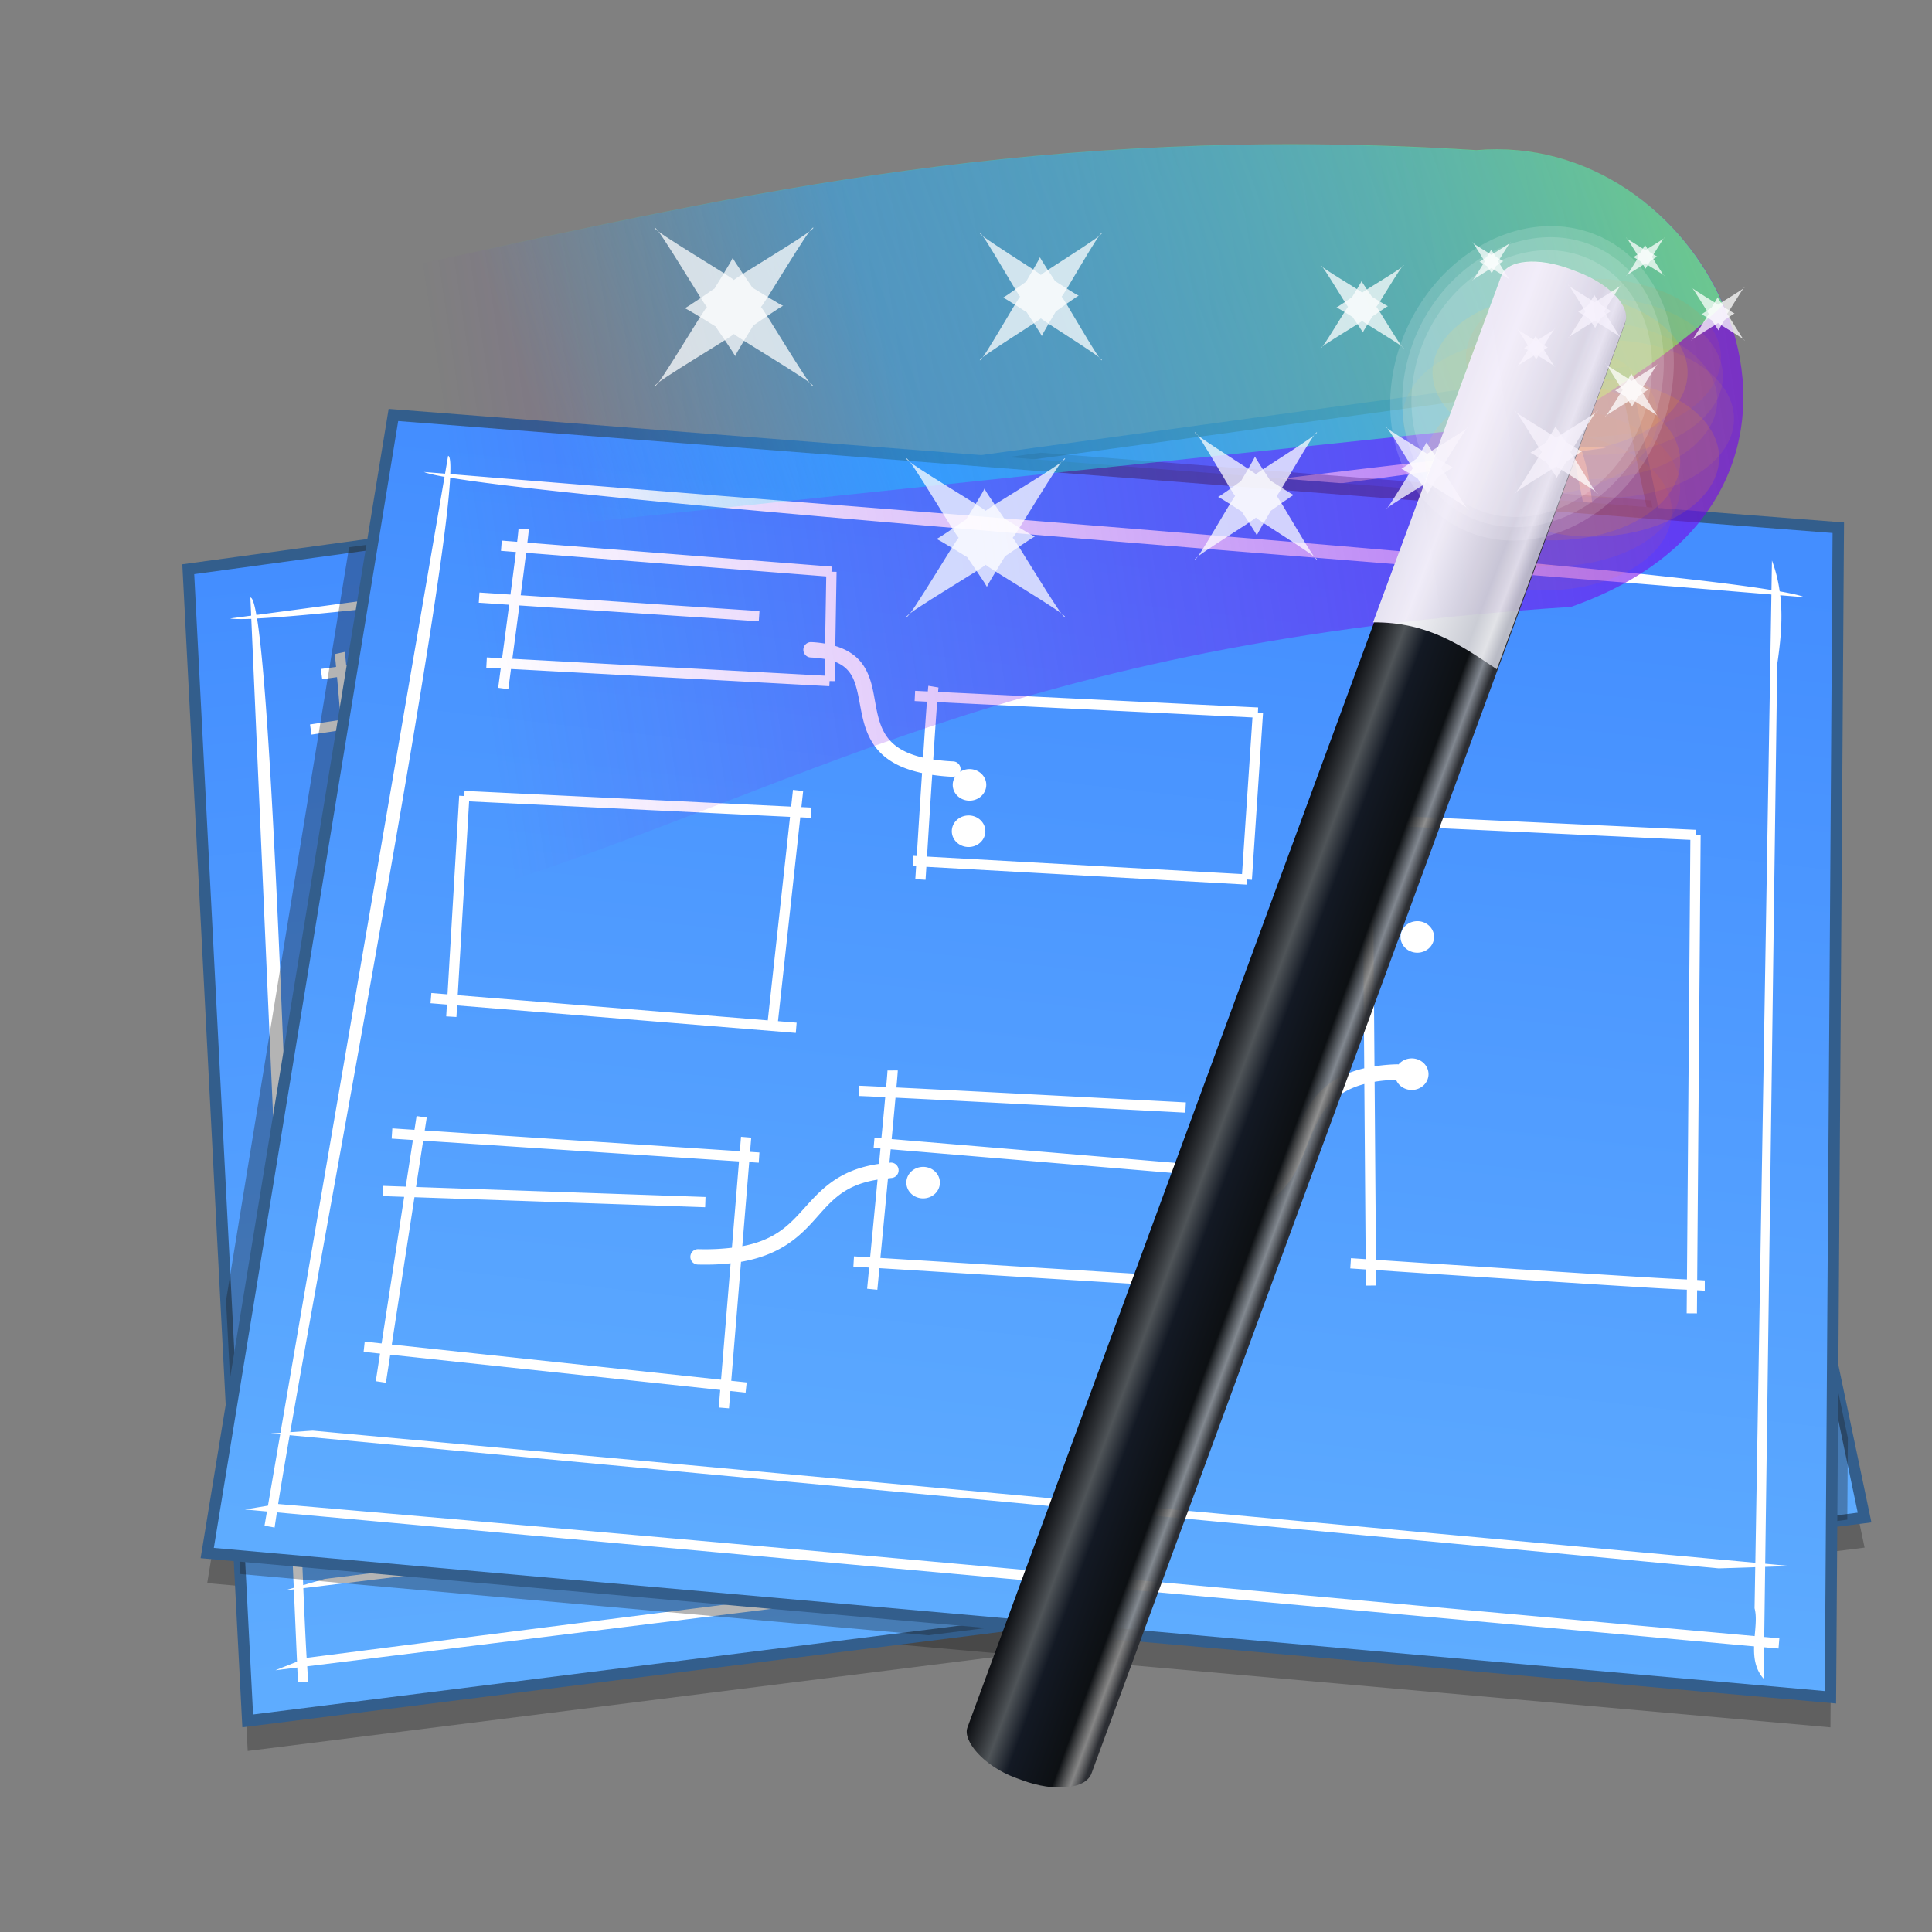 <?xml version="1.0" encoding="UTF-8" standalone="no"?>
<!-- Created with Inkscape (http://www.inkscape.org/) -->

<svg
   xmlns:dc="http://purl.org/dc/elements/1.1/"
   xmlns:cc="http://creativecommons.org/ns#"
   xmlns:rdf="http://www.w3.org/1999/02/22-rdf-syntax-ns#"
   xmlns:svg="http://www.w3.org/2000/svg"
   xmlns="http://www.w3.org/2000/svg"
   xmlns:xlink="http://www.w3.org/1999/xlink"
   xmlns:sodipodi="http://sodipodi.sourceforge.net/DTD/sodipodi-0.dtd"
   xmlns:inkscape="http://www.inkscape.org/namespaces/inkscape"
   version="1.1"
   id="svg2"
   width="128"
   height="128"
   viewBox="0 0 128 128"
   sodipodi:docname="plasmagik.svg"
   inkscape:version="0.92.3 (2405546, 2018-03-11)">
  <rect x="0" y="0" width="128" height="128" fill="#808080" stroke="none"/>
  <defs
     id="defs6">
    <linearGradient
       inkscape:collect="always"
       id="linearGradient1075">
      <stop
         style="stop-color:#68ff7a;stop-opacity:1"
         offset="0"
         id="stop1071" />
      <stop
         id="stop1109"
         offset="0.695"
         style="stop-color:#0fe1ff;stop-opacity:0.536" />
      <stop
         style="stop-color:#0ffff0;stop-opacity:0;"
         offset="1"
         id="stop1073" />
    </linearGradient>
    <linearGradient
       inkscape:collect="always"
       id="linearGradient1001">
      <stop
         style="stop-color:#7507eb;stop-opacity:1;"
         offset="0"
         id="stop997" />
      <stop
         style="stop-color:#7507eb;stop-opacity:0;"
         offset="1"
         id="stop999" />
    </linearGradient>
    <linearGradient
       inkscape:collect="always"
       id="linearGradient880">
      <stop
         style="stop-color:#eaebf2;stop-opacity:1"
         offset="0"
         id="stop876" />
      <stop
         id="stop884"
         offset="0.222"
         style="stop-color:#f5f5f8;stop-opacity:1" />
      <stop
         style="stop-color:#cbcdd5;stop-opacity:1;"
         offset="0.757"
         id="stop886" />
      <stop
         id="stop888"
         offset="0.897"
         style="stop-color:#e2e3e7;stop-opacity:1" />
      <stop
         style="stop-color:#b9bbc5;stop-opacity:1"
         offset="1"
         id="stop878" />
    </linearGradient>
    <linearGradient
       inkscape:collect="always"
       id="linearGradient851">
      <stop
         style="stop-color:#0d0f13;stop-opacity:1"
         offset="0"
         id="stop847" />
      <stop
         id="stop863"
         offset="0.119"
         style="stop-color:#2c2f33;stop-opacity:1;" />
      <stop
         id="stop855"
         offset="0.239"
         style="stop-color:#4f5458;stop-opacity:1" />
      <stop
         style="stop-color:#131924;stop-opacity:1"
         offset="0.413"
         id="stop861" />
      <stop
         style="stop-color:#0d1013;stop-opacity:1"
         offset="0.776"
         id="stop857" />
      <stop
         id="stop859"
         offset="0.91"
         style="stop-color:#868686;stop-opacity:0.92" />
      <stop
         style="stop-color:#2c2e33;stop-opacity:1"
         offset="1"
         id="stop849" />
    </linearGradient>
    <linearGradient
       id="linearGradient839"
       inkscape:collect="always">
      <stop
         id="stop835"
         offset="0"
         style="stop-color:#448eff;stop-opacity:1;" />
      <stop
         id="stop837"
         offset="1"
         style="stop-color:#5eacff;stop-opacity:1" />
    </linearGradient>
    <linearGradient
       inkscape:collect="always"
       xlink:href="#linearGradient839"
       id="linearGradient825"
       x1="102.271"
       y1="146.505"
       x2="89.998"
       y2="253.89"
       gradientUnits="userSpaceOnUse"
       gradientTransform="matrix(0.681,0,0,0.681,5.393,-65.971)" />
    <linearGradient
       inkscape:collect="always"
       xlink:href="#linearGradient851"
       id="linearGradient853"
       x1="-42.954"
       y1="110.327"
       x2="-30.426"
       y2="110.327"
       gradientUnits="userSpaceOnUse"
       gradientTransform="matrix(0.681,0,0,0.681,129.073,-41.023)" />
    <linearGradient
       inkscape:collect="always"
       xlink:href="#linearGradient880"
       id="linearGradient882"
       x1="165.053"
       y1="35.245"
       x2="176.523"
       y2="39.464"
       gradientUnits="userSpaceOnUse"
       gradientTransform="matrix(0.681,0.007,-0.007,0.681,-15.822,2.699)" />
    <linearGradient
       inkscape:collect="always"
       xlink:href="#linearGradient839"
       id="linearGradient982"
       gradientUnits="userSpaceOnUse"
       gradientTransform="matrix(0.665,-0.144,0.144,0.665,-27.565,-49.212)"
       x1="102.271"
       y1="146.505"
       x2="89.998"
       y2="253.89" />
    <linearGradient
       inkscape:collect="always"
       xlink:href="#linearGradient1001"
       id="linearGradient1056"
       gradientUnits="userSpaceOnUse"
       x1="227.342"
       y1="208.517"
       x2="33.52"
       y2="237.772" />
    <linearGradient
       inkscape:collect="always"
       xlink:href="#linearGradient1075"
       id="linearGradient1107"
       gradientUnits="userSpaceOnUse"
       x1="-94.011"
       y1="98.718"
       x2="-200.412"
       y2="138.092"
       gradientTransform="matrix(0.681,0,0,0.681,172.164,-66.319)" />
    <linearGradient
       inkscape:collect="always"
       xlink:href="#linearGradient1001"
       id="linearGradient1285"
       gradientUnits="userSpaceOnUse"
       x1="227.342"
       y1="208.517"
       x2="33.52"
       y2="237.772"
       gradientTransform="translate(-240.336,-80.283)" />
  </defs>
  <sodipodi:namedview
     pagecolor="#ffffff"
     bordercolor="#666666"
     borderopacity="1"
     objecttolerance="10"
     gridtolerance="10"
     guidetolerance="10"
     inkscape:pageopacity="0"
     inkscape:pageshadow="2"
     inkscape:window-width="1600"
     inkscape:window-height="837"
     id="namedview4"
     showgrid="false"
     inkscape:zoom="2.3604608"
     inkscape:cx="66.594931"
     inkscape:cy="65.564801"
     inkscape:window-x="0"
     inkscape:window-y="30"
     inkscape:window-maximized="1"
     inkscape:current-layer="svg2" />
  <g
     id="g1062"
     transform="matrix(0.998,0,0,0.998,0.008,0.121)">
    <path
       style="opacity:0.25;fill:#000000;fill-opacity:1;stroke:none;stroke-width:0.681px;stroke-linecap:butt;stroke-linejoin:miter;stroke-opacity:1"
       d="m 26.109,29.422 -12.36,75.552 107.757,9.575 0.522,-77.641 z"
       id="path989"
       inkscape:connector-curvature="0"
       sodipodi:nodetypes="ccccc" />
    <path
       sodipodi:nodetypes="ccccc"
       inkscape:connector-curvature="0"
       id="path984"
       d="M 12.49,39.662 16.437,116.116 123.773,102.617 107.815,26.631 Z"
       style="opacity:0.25;fill:#000000;fill-opacity:1;stroke:none;stroke-width:0.681px;stroke-linecap:butt;stroke-linejoin:miter;stroke-opacity:1" />
    <g
       id="g1068"
       style="opacity:1"
       transform="matrix(0.998,0,0,0.998,-239.875,-122.596)" />
    <path
       style="fill:url(#linearGradient982);fill-opacity:1;stroke:#335e8c;stroke-width:0.756;stroke-linecap:butt;stroke-linejoin:miter;stroke-miterlimit:4;stroke-dasharray:none;stroke-opacity:1"
       d="M 12.49,37.666 16.437,114.12 123.773,100.62 107.815,24.635 Z"
       id="path974"
       inkscape:connector-curvature="0"
       sodipodi:nodetypes="ccccc" />
    <path
       style="color:#000000;font-style:normal;font-variant:normal;font-weight:normal;font-stretch:normal;font-size:medium;line-height:normal;font-family:sans-serif;font-variant-ligatures:normal;font-variant-position:normal;font-variant-caps:normal;font-variant-numeric:normal;font-variant-alternates:normal;font-feature-settings:normal;text-indent:0;text-align:start;text-decoration:none;text-decoration-line:none;text-decoration-style:solid;text-decoration-color:#000000;letter-spacing:normal;word-spacing:normal;text-transform:none;writing-mode:lr-tb;direction:ltr;text-orientation:mixed;dominant-baseline:auto;baseline-shift:baseline;text-anchor:start;white-space:normal;shape-padding:0;clip-rule:nonzero;display:inline;overflow:visible;visibility:visible;opacity:1;isolation:auto;mix-blend-mode:normal;color-interpolation:sRGB;color-interpolation-filters:linearRGB;solid-color:#000000;solid-opacity:1;vector-effect:none;fill:#ffffff;fill-opacity:1;fill-rule:nonzero;stroke:none;stroke-width:0.681px;stroke-linecap:butt;stroke-linejoin:miter;stroke-miterlimit:4;stroke-dasharray:none;stroke-dashoffset:0;stroke-opacity:1;color-rendering:auto;image-rendering:auto;shape-rendering:auto;text-rendering:auto;enable-background:accumulate"
       d="m 16.614,39.546 0.052,1.201 c -0.399,0.053 -1.005,0.136 -1.394,0.187 0.245,0.045 0.73,0.051 1.403,0.026 l 2.82,64.326 -0.608,0.176 0.613,-0.074 0.21,4.8 -1.435,0.571 c 0,0 1.411,-0.174 1.453,-0.179 l 0.043,0.961 0.681,-0.029 c -0.021,-0.232 -0.044,-0.676 -0.066,-1.014 1.971,-0.244 23.942,-2.963 48.06,-5.95 12.588,-1.559 25.223,-3.125 34.802,-4.312 8.64,-1.071 13.447,-1.668 14.857,-1.845 0.142,0.749 0.398,1.472 1.078,1.968 l -0.416,-2.05 c 0.063,-0.008 0.931,-0.116 0.954,-0.119 l -0.088,-0.675 c -0.021,0.003 -0.936,0.117 -1.002,0.125 l -0.926,-4.563 1.635,-0.411 -1.677,0.206 -11.886,-58.516 c -0.108,-1.641 -0.295,-3.125 -0.775,-4.525 0.46,-0.061 1.152,-0.155 1.599,-0.214 -0.267,-0.061 -0.888,-0.061 -1.689,-0.032 -0.24,-0.646 -0.54,-1.275 -0.937,-1.892 l 0.385,1.924 C 93.133,30.183 43.907,37.147 17.013,40.701 16.882,39.971 16.749,39.54 16.614,39.546 Z m 0.442,1.389 c 10.338,-0.492 60.022,-7.415 87.36,-11.027 l 12.592,63.043 -95.451,11.742 -1.437,0.414 C 19.44,88.775 18.345,48.834 17.056,40.935 Z m 5.155,2.367 c -0.003,-0.016 0.032,0.236 0.064,0.558 0.007,0.074 0.019,0.205 0.028,0.291 l -1.014,0.138 0.092,0.675 0.985,-0.133 c 0.01,0.11 0.017,0.176 0.027,0.295 0.064,0.713 0.142,1.646 0.218,2.542 l -2.039,0.304 0.1,0.674 1.997,-0.297 c 0.012,0.146 0.023,0.262 0.035,0.407 0.134,1.599 0.181,2.185 0.26,3.16 l -1.002,0.162 0.109,0.673 0.948,-0.153 c 0.023,0.282 0.106,1.293 0.106,1.293 l 0.678,-0.055 c 0,0 -0.085,-1.042 -0.11,-1.346 l 20.892,-3.367 -0.054,-0.335 0.334,-0.067 -0.252,-1.261 c 0.528,0.082 0.886,0.284 1.168,0.556 0.507,0.487 0.811,1.31 1.201,2.219 0.39,0.908 0.899,1.91 1.958,2.551 0.713,0.432 1.647,0.673 2.884,0.668 0.048,0.323 0.086,0.587 0.135,0.911 0.347,2.307 0.54,3.558 0.691,4.545 l -0.228,0.036 0.106,0.672 0.223,-0.036 c 0.017,0.11 0.129,0.851 0.129,0.851 l 0.673,-0.104 c 0,0 -0.113,-0.743 -0.129,-0.854 l 21.019,-3.354 -0.054,-0.337 0.337,-0.05 -1.629,-10.983 -0.336,0.05 -0.056,-0.335 -20.985,3.497 c -0.01,-0.088 -0.036,-0.276 -0.037,-0.294 l -0.68,0.033 c 0.003,0.067 0.03,0.254 0.044,0.373 l -0.831,0.138 0.112,0.671 0.806,-0.134 c 0.051,0.368 0.107,0.773 0.181,1.283 0.098,0.68 0.234,1.576 0.357,2.402 -1.007,-0.014 -1.703,-0.221 -2.204,-0.525 -0.781,-0.473 -1.178,-1.217 -1.548,-2.079 -0.37,-0.862 -0.681,-1.832 -1.432,-2.554 -0.494,-0.475 -1.176,-0.781 -2.082,-0.852 l -0.962,-4.829 -0.334,0.066 -0.046,-0.337 -20.089,2.733 c -0.007,-0.078 -0.018,-0.198 -0.025,-0.267 -0.033,-0.326 -0.047,-0.497 -0.076,-0.634 z m 0.83,1.436 19.801,-2.695 0.872,4.375 c -0.285,0.014 -0.582,0.04 -0.906,0.096 a 0.511,0.511 0 0 0 -0.051,0.01 0.511,0.511 0 0 0 0.223,0.997 c 0.353,-0.061 0.659,-0.09 0.934,-0.099 l 0.216,1.085 -20.493,3.301 c -0.079,-0.979 -0.123,-1.536 -0.254,-3.109 -0.013,-0.161 -0.026,-0.29 -0.039,-0.451 L 39.099,45.905 38.999,45.231 23.287,47.568 c -0.075,-0.881 -0.152,-1.8 -0.215,-2.503 -0.012,-0.131 -0.019,-0.205 -0.03,-0.326 z m 28.77,3.899 20.668,-3.445 1.528,10.308 -20.682,3.3 c -0.151,-0.988 -0.343,-2.235 -0.69,-4.54 -0.045,-0.297 -0.08,-0.538 -0.124,-0.834 0.416,-0.029 0.854,-0.078 1.334,-0.159 a 0.511,0.511 0 0 0 0.191,-0.069 1.048,1.114 77.754 0 0 -0.053,0.591 1.048,1.114 77.754 0 0 1.311,0.785 1.048,1.114 77.754 0 0 0.865,-1.26 l -5.79e-4,-0.003 a 1.048,1.114 77.754 0 0 -1.313,-0.785 1.048,1.114 77.754 0 0 -0.568,0.31 0.511,0.511 0 0 0 -0.602,-0.577 c -0.485,0.082 -0.917,0.129 -1.315,0.155 -0.128,-0.856 -0.267,-1.778 -0.368,-2.48 -0.075,-0.517 -0.132,-0.93 -0.182,-1.298 z m -8.121,7.726 0.117,1.111 -21.41,3.579 0.057,0.336 -0.337,0.053 2.039,13.05 -1.067,0.142 0.091,0.674 1.082,-0.145 0.121,0.777 0.673,-0.105 -0.119,-0.761 22.359,-2.983 -0.09,-0.676 -1.231,0.164 -1.424,-13.537 0.689,-0.116 -0.112,-0.672 -0.649,0.108 -0.112,-1.068 z m 37.68,-7.765 -0.664,0.15 0.266,1.181 -1.602,0.27 0.113,0.671 1.638,-0.277 3.552,15.786 c -1.115,0.531 -1.887,1.197 -2.407,1.95 -0.795,1.15 -1.008,2.436 -1.203,3.616 -0.195,1.18 -0.377,2.251 -0.958,3.096 -0.581,0.844 -1.572,1.542 -3.617,1.93 a 0.511,0.511 0 1 0 0.19,1.002 c 2.213,-0.419 3.52,-1.266 4.268,-2.353 0.749,-1.087 0.931,-2.335 1.125,-3.509 0.194,-1.174 0.396,-2.278 1.035,-3.202 0.387,-0.56 0.944,-1.075 1.797,-1.513 l 2.552,11.345 c -0.079,0.012 -0.969,0.145 -0.969,0.145 l 0.1,0.674 c 0,0 0.931,-0.139 1.019,-0.152 l 0.235,1.046 0.664,-0.15 -0.225,-0.998 c 1.311,-0.195 4.658,-0.691 9.456,-1.411 2.829,-0.425 5.698,-0.859 7.944,-1.204 1.62,-0.249 2.31,-0.367 3.041,-0.49 l 0.321,1.535 0.667,-0.139 -0.314,-1.504 c 0.08,-0.015 0.457,-0.071 0.504,-0.081 l -0.144,-0.665 c -0.032,0.007 -0.428,0.067 -0.498,0.08 l -6.042,-28.917 -0.333,0.07 -0.057,-0.336 -21.178,3.573 z M 22.842,61.668 43.878,58.153 45.3,71.668 24.831,74.401 Z M 55.439,55.549 a 1.048,1.114 77.754 0 0 -0.863,1.261 1.048,1.114 77.754 0 0 1.311,0.785 1.048,1.114 77.754 0 0 0.865,-1.26 l -5.78e-4,-0.003 a 1.048,1.114 77.754 0 0 -1.313,-0.783 z m 26.354,-5.07 20.819,-3.512 5.969,28.566 c -0.711,0.119 -1.391,0.235 -3.006,0.484 -2.245,0.346 -5.113,0.779 -7.942,1.204 -4.823,0.725 -8.223,1.229 -9.505,1.419 L 85.534,67.106 c 0.398,-0.159 0.852,-0.303 1.364,-0.432 a 1.048,1.114 77.754 0 0 1.161,0.439 1.048,1.114 77.754 0 0 0.865,-1.26 l -5.79e-4,-0.003 a 1.048,1.114 77.754 0 0 -1.313,-0.783 1.048,1.114 77.754 0 0 -0.766,0.576 0.511,0.511 0 0 0 -0.103,0.014 c -0.527,0.129 -0.999,0.281 -1.432,0.448 z m 4.246,5.607 a 1.048,1.114 77.754 0 0 -0.863,1.261 1.048,1.114 77.754 0 0 1.311,0.785 1.048,1.114 77.754 0 0 0.864,-1.259 l -6.82e-4,-0.004 A 1.048,1.114 77.754 0 0 86.039,56.087 Z M 53.773,73.233 c -0.002,-0.008 0.016,0.09 0.034,0.217 0.018,0.127 0.041,0.301 0.068,0.515 0.012,0.09 0.032,0.254 0.045,0.358 -0.195,0.032 -0.492,0.081 -0.656,0.108 -0.627,0.105 -0.983,0.164 -1.108,0.192 l 0.144,0.665 c 0.025,-0.005 0.451,-0.081 1.077,-0.186 0.157,-0.026 0.442,-0.074 0.626,-0.105 0.029,0.236 0.05,0.4 0.083,0.672 0.07,0.57 0.165,1.366 0.247,2.047 l -0.457,0.06 0.088,0.675 0.451,-0.059 c 0.042,0.351 0.08,0.657 0.123,1.02 -2.714,1.001 -3.529,2.737 -4.396,4.227 -0.678,1.164 -1.414,2.235 -3.313,3.039 l -0.736,-5.553 0.627,-0.094 -0.101,-0.673 -0.616,0.091 -0.125,-0.939 -0.675,0.089 0.126,0.951 -20.735,3.095 -0.053,-0.866 -0.679,0.043 0.057,0.925 -1.457,0.217 0.1,0.674 1.399,-0.208 0.191,3.125 -1.493,0.271 0.121,0.67 1.413,-0.256 0.601,9.828 -1.12,0.121 0.072,0.677 1.089,-0.117 0.113,1.849 0.68,-0.041 -0.114,-1.882 21.904,-2.359 0.154,1.16 0.675,-0.089 -0.152,-1.144 1.008,-0.109 -0.074,-0.678 -1.024,0.111 -1.041,-7.856 c 2.311,-0.94 3.319,-2.283 4.06,-3.557 0.879,-1.509 1.392,-2.821 3.639,-3.699 0.008,0.06 0.013,0.108 0.02,0.168 0.301,2.51 0.445,3.734 0.592,4.979 l -1.06,0.162 0.104,0.673 1.037,-0.158 c 0.03,0.25 0.167,1.405 0.167,1.405 l 0.677,-0.079 c 0,0 -0.14,-1.171 -0.17,-1.43 l 23.89,-3.657 -0.103,-0.673 -23.867,3.654 c -0.148,-1.251 -0.29,-2.456 -0.59,-4.955 -0.013,-0.112 -0.025,-0.2 -0.038,-0.313 0.081,-0.025 0.144,-0.054 0.228,-0.078 a 0.511,0.511 0 0 0 -0.245,-0.991 0.511,0.511 0 0 0 -0.035,0.009 c -0.026,0.008 -0.048,0.015 -0.074,0.023 -0.038,-0.315 -0.07,-0.583 -0.107,-0.89 l 19.33,-2.529 -0.089,-0.675 -19.322,2.528 c -0.082,-0.68 -0.177,-1.473 -0.247,-2.042 -0.035,-0.283 -0.056,-0.455 -0.087,-0.7 0.409,-0.068 0.716,-0.12 1.206,-0.2 2.035,-0.335 4.692,-0.77 7.33,-1.2 5.276,-0.862 10.477,-1.708 10.477,-1.708 l -0.109,-0.672 c 0,0 -5.201,0.845 -10.478,1.707 -2.638,0.431 -5.296,0.867 -7.331,1.202 -0.479,0.079 -0.779,0.13 -1.181,0.196 -0.012,-0.095 -0.03,-0.249 -0.041,-0.333 -0.028,-0.215 -0.051,-0.39 -0.07,-0.521 -0.018,-0.131 -0.027,-0.2 -0.042,-0.268 z m -29.134,11.094 20.782,-3.102 0.755,5.697 c -0.611,0.211 -1.299,0.405 -2.144,0.565 a 0.511,0.511 0 1 0 0.191,1.004 c 0.788,-0.149 1.478,-0.332 2.09,-0.539 l 1.018,7.687 -21.856,2.356 -0.603,-9.876 18.999,-3.443 -0.121,-0.669 -18.921,3.428 z m 32.8,-5.342 a 1.048,1.114 77.754 0 0 -0.863,1.261 1.048,1.114 77.754 0 0 1.311,0.785 1.048,1.114 77.754 0 0 0.865,-1.26 l -5.78e-4,-0.003 a 1.048,1.114 77.754 0 0 -1.313,-0.783 z M 20.127,105.311 114.716,93.827 l 2.349,-0.59 0.534,2.675 c 0.249,0.478 0.313,1.132 0.398,1.804 -1.387,0.174 -6.205,0.773 -14.834,1.843 -9.579,1.188 -22.214,2.753 -34.802,4.312 -25.111,3.11 -47.893,6.051 -48.013,6.067 -0.067,-1.142 -0.142,-2.746 -0.22,-4.626 z"
       id="path976"
       inkscape:connector-curvature="0" />
    <path
       id="path986"
       d="m 69.068,29.932 -45.902,6.274 -8.169,50.011 0.938,18.153 45.685,4.067 61.006,-7.672 0.036,-5.436 -13.068,-62.229 z"
       style="fill:#1a1a1a;fill-opacity:0.327;stroke:none;stroke-width:0.698px;stroke-linecap:butt;stroke-linejoin:miter;stroke-opacity:1"
       inkscape:connector-curvature="0" />
    <path
       sodipodi:nodetypes="ccccc"
       inkscape:connector-curvature="0"
       id="path817"
       d="m 26.109,27.426 -12.36,75.552 107.757,9.575 0.522,-77.641 z"
       style="fill:url(#linearGradient825);fill-opacity:1;stroke:#335e8c;stroke-width:0.756;stroke-linecap:butt;stroke-linejoin:miter;stroke-miterlimit:4;stroke-dasharray:none;stroke-opacity:1" />
    <path
       inkscape:connector-curvature="0"
       id="path841"
       d="m 29.74,30.139 -0.203,1.185 c -0.401,-0.033 -1.011,-0.081 -1.402,-0.113 0.23,0.096 0.702,0.205 1.366,0.323 l -10.889,63.461 -0.632,0.043 0.614,0.057 -0.813,4.736 -1.524,0.254 c 0,0 1.416,0.129 1.457,0.133 l -0.162,0.948 0.672,0.116 c 0.029,-0.232 0.1,-0.67 0.15,-1.005 1.978,0.18 24.026,2.183 48.229,4.379 12.633,1.146 25.312,2.296 34.925,3.168 8.67,0.786 13.495,1.222 14.91,1.348 -0.021,0.762 0.076,1.523 0.636,2.152 l 0.028,-2.092 c 0.064,0.005 0.934,0.085 0.957,0.086 l 0.057,-0.678 c -0.021,-0.002 -0.939,-0.085 -1.005,-0.09 l 0.062,-4.656 1.685,-0.054 -1.682,-0.154 0.797,-59.705 c 0.242,-1.626 0.375,-3.117 0.202,-4.587 0.462,0.038 1.159,0.093 1.608,0.13 -0.248,-0.116 -0.854,-0.248 -1.644,-0.39 -0.098,-0.682 -0.257,-1.36 -0.515,-2.048 l -0.032,1.961 C 106.504,37.219 56.921,33.583 29.885,31.351 c 0.026,-0.74 -0.012,-1.19 -0.145,-1.213 z m 0.137,1.451 c 10.207,1.713 60.229,5.486 87.711,7.754 l -1.067,64.28 -95.77,-8.772 -1.492,0.1 C 22.059,78.846 29.461,39.582 29.877,31.59 Z m 4.536,3.407 c 0,-0.016 -0.019,0.238 -0.056,0.559 -0.009,0.074 -0.025,0.205 -0.035,0.29 l -1.02,-0.08 -0.053,0.68 0.991,0.078 c -0.014,0.11 -0.021,0.176 -0.036,0.294 -0.089,0.71 -0.21,1.639 -0.326,2.531 l -2.057,-0.136 -0.045,0.68 2.015,0.133 c -0.019,0.145 -0.033,0.261 -0.052,0.406 -0.208,1.591 -0.287,2.173 -0.416,3.144 l -1.013,-0.055 -0.036,0.681 0.959,0.052 c -0.038,0.281 -0.17,1.286 -0.17,1.286 l 0.674,0.09 c 0,0 0.138,-1.037 0.178,-1.339 l 21.131,1.141 0.019,-0.339 0.34,0.005 0.021,-1.286 c 0.499,0.193 0.805,0.466 1.024,0.791 0.392,0.583 0.515,1.452 0.703,2.423 0.189,0.97 0.474,2.058 1.372,2.908 0.605,0.573 1.467,1.007 2.677,1.265 -0.021,0.326 -0.04,0.592 -0.061,0.919 -0.15,2.329 -0.227,3.592 -0.289,4.588 l -0.23,-0.013 -0.039,0.68 0.226,0.012 c -0.007,0.111 -0.055,0.859 -0.055,0.859 l 0.68,0.041 c 0,0 0.048,-0.75 0.055,-0.862 l 21.252,1.181 0.019,-0.34 0.34,0.023 0.738,-11.079 -0.339,-0.023 0.016,-0.339 -21.249,-1.033 c 0.009,-0.089 0.024,-0.277 0.027,-0.295 l -0.672,-0.112 c -0.011,0.066 -0.025,0.254 -0.036,0.374 l -0.842,-0.041 -0.033,0.68 0.817,0.04 c -0.029,0.37 -0.06,0.778 -0.096,1.293 -0.048,0.686 -0.106,1.589 -0.161,2.423 -0.981,-0.228 -1.617,-0.577 -2.043,-0.98 -0.663,-0.628 -0.893,-1.44 -1.072,-2.36 -0.179,-0.921 -0.277,-1.935 -0.858,-2.799 -0.382,-0.569 -0.983,-1.012 -1.854,-1.274 l 0.084,-4.923 -0.34,-0.007 0.027,-0.339 -20.212,-1.59 c 0.009,-0.077 0.024,-0.198 0.032,-0.266 0.037,-0.325 0.06,-0.496 0.06,-0.636 z m 0.507,1.58 19.922,1.567 -0.076,4.46 c -0.281,-0.047 -0.578,-0.084 -0.906,-0.098 a 0.511,0.511 0 0 0 -0.052,-0.001 0.511,0.511 0 0 0 0.007,1.021 c 0.358,0.016 0.663,0.052 0.934,0.101 l -0.019,1.106 -20.727,-1.121 c 0.13,-0.974 0.206,-1.527 0.411,-3.092 0.021,-0.161 0.036,-0.289 0.057,-0.449 l 15.893,1.052 0.045,-0.68 -15.85,-1.049 c 0.114,-0.877 0.233,-1.792 0.32,-2.492 0.016,-0.13 0.025,-0.205 0.04,-0.324 z m 27.288,9.913 20.929,1.017 -0.693,10.398 -20.912,-1.162 c 0.062,-0.998 0.139,-2.257 0.289,-4.583 0.019,-0.3 0.036,-0.543 0.056,-0.842 0.412,0.059 0.851,0.105 1.338,0.128 a 0.511,0.511 0 0 0 0.201,-0.027 1.114,1.048 0 0 0 -0.177,0.567 1.114,1.048 0 0 0 1.114,1.045 1.114,1.048 0 0 0 1.113,-1.048 v -0.003 a 1.114,1.048 0 0 0 -1.117,-1.045 1.114,1.048 0 0 0 -0.621,0.182 0.511,0.511 0 0 0 -0.465,-0.692 c -0.492,-0.023 -0.924,-0.068 -1.318,-0.128 0.057,-0.864 0.117,-1.794 0.166,-2.501 0.037,-0.521 0.068,-0.937 0.097,-1.307 z m -9.575,5.827 -0.121,1.11 -21.681,-1.044 -0.016,0.34 -0.34,-0.02 -0.775,13.185 -1.073,-0.088 -0.055,0.678 1.088,0.088 -0.047,0.785 0.68,0.04 0.045,-0.769 22.483,1.827 0.056,-0.68 -1.238,-0.101 1.48,-13.531 0.698,0.033 0.033,-0.681 -0.657,-0.032 0.117,-1.068 z m 38.469,0.404 -0.681,0.005 0.009,1.21 -1.622,-0.076 -0.032,0.68 1.66,0.077 0.122,16.18 c -1.202,0.282 -2.098,0.77 -2.766,1.395 -1.021,0.956 -1.502,2.167 -1.943,3.278 -0.441,1.111 -0.846,2.12 -1.593,2.822 -0.747,0.702 -1.863,1.173 -3.944,1.118 a 0.511,0.511 0 1 0 -0.027,1.02 c 2.252,0.06 3.708,-0.49 4.67,-1.394 0.962,-0.903 1.405,-2.084 1.843,-3.19 0.439,-1.106 0.87,-2.142 1.69,-2.91 0.497,-0.465 1.151,-0.85 2.077,-1.097 l 0.088,11.628 c -0.08,-0.005 -0.977,-0.064 -0.977,-0.064 l -0.045,0.68 c 0,0 0.94,0.062 1.028,0.068 l 0.008,1.072 0.681,-0.005 -0.008,-1.023 c 1.322,0.088 4.698,0.313 9.54,0.626 2.854,0.185 5.75,0.369 8.019,0.508 1.636,0.1 2.335,0.132 3.076,0.166 l -0.012,1.568 0.681,0.005 0.012,-1.536 c 0.081,0.003 0.462,0.028 0.509,0.028 v -0.681 c -0.033,0 -0.432,-0.025 -0.504,-0.028 l 0.229,-29.541 -0.34,-0.003 0.016,-0.34 -21.454,-1 z m -59.968,0.358 21.304,1.027 -1.477,13.51 -20.583,-1.672 z m 33.154,0.935 a 1.114,1.048 0 0 0 -1.11,1.049 1.114,1.048 0 0 0 1.114,1.045 1.114,1.048 0 0 0 1.113,-1.048 v -0.003 A 1.114,1.048 0 0 0 64.287,54.013 Z m 26.829,0.636 21.09,0.984 -0.226,29.182 c -0.72,-0.034 -1.409,-0.065 -3.04,-0.165 -2.267,-0.138 -5.162,-0.323 -8.016,-0.508 -4.867,-0.315 -8.296,-0.543 -9.589,-0.629 l -0.089,-11.822 c 0.422,-0.071 0.897,-0.115 1.424,-0.133 a 1.114,1.048 0 0 0 1.041,0.676 1.114,1.048 0 0 0 1.113,-1.048 v -0.003 a 1.114,1.048 0 0 0 -1.117,-1.044 1.114,1.048 0 0 0 -0.871,0.4 0.511,0.511 0 0 0 -0.104,-0.008 c -0.543,0.014 -1.036,0.063 -1.495,0.134 z m 2.96,6.381 a 1.114,1.048 0 0 0 -1.11,1.049 1.114,1.048 0 0 0 1.114,1.045 1.114,1.048 0 0 0 1.112,-1.047 v -0.004 a 1.114,1.048 0 0 0 -1.116,-1.044 z m -35.169,9.911 c 0,-0.008 -0.003,0.091 -0.013,0.219 -0.01,0.128 -0.024,0.302 -0.043,0.517 -0.008,0.09 -0.023,0.255 -0.032,0.359 -0.197,-0.01 -0.498,-0.025 -0.664,-0.033 -0.635,-0.03 -0.996,-0.048 -1.124,-0.048 v 0.681 c 0.026,0 0.458,0.016 1.092,0.047 0.159,0.008 0.447,0.022 0.634,0.031 -0.022,0.237 -0.036,0.401 -0.061,0.674 -0.052,0.572 -0.129,1.37 -0.193,2.053 l -0.459,-0.039 -0.057,0.678 0.453,0.039 c -0.033,0.352 -0.061,0.659 -0.096,1.023 -2.864,0.403 -4.029,1.927 -5.193,3.198 -0.909,0.994 -1.856,1.884 -3.882,2.267 l 0.459,-5.583 0.633,0.041 0.044,-0.68 -0.621,-0.041 0.077,-0.944 -0.678,-0.056 -0.078,0.956 -20.919,-1.374 0.132,-0.858 -0.673,-0.102 -0.141,0.916 -1.469,-0.097 -0.045,0.68 1.411,0.093 -0.476,3.095 -1.516,-0.052 -0.024,0.681 1.435,0.049 -1.497,9.732 -1.12,-0.12 -0.073,0.677 1.089,0.117 -0.282,1.831 0.673,0.104 0.287,-1.863 21.906,2.34 -0.096,1.166 0.678,0.056 0.094,-1.15 1.008,0.108 0.072,-0.678 -1.024,-0.109 0.649,-7.898 c 2.458,-0.428 3.727,-1.528 4.722,-2.614 1.179,-1.288 1.959,-2.462 4.341,-2.843 -0.005,0.061 -0.01,0.108 -0.016,0.169 -0.239,2.517 -0.357,3.743 -0.477,4.991 l -1.071,-0.067 -0.041,0.68 1.047,0.065 c -0.024,0.251 -0.134,1.408 -0.134,1.408 l 0.678,0.066 c 0,0 0.112,-1.174 0.137,-1.434 L 82.493,85.559 82.535,84.88 58.436,83.388 c 0.121,-1.254 0.237,-2.462 0.475,-4.967 0.011,-0.113 0.019,-0.201 0.029,-0.314 0.084,-0.007 0.152,-0.022 0.239,-0.028 a 0.511,0.511 0 0 0 -0.029,-1.02 0.511,0.511 0 0 0 -0.036,0.001 c -0.027,0.002 -0.051,0.005 -0.077,0.007 0.03,-0.316 0.055,-0.585 0.084,-0.892 l 19.426,1.629 0.056,-0.678 -19.418,-1.628 c 0.064,-0.682 0.139,-1.477 0.191,-2.048 0.026,-0.284 0.042,-0.457 0.064,-0.702 0.414,0.02 0.725,0.035 1.221,0.06 2.06,0.104 4.748,0.243 7.418,0.382 5.339,0.277 10.601,0.553 10.601,0.553 l 0.036,-0.68 c 0,0 -5.262,-0.278 -10.601,-0.555 -2.67,-0.138 -5.359,-0.276 -7.419,-0.38 -0.485,-0.024 -0.788,-0.038 -1.196,-0.058 0.009,-0.096 0.023,-0.25 0.031,-0.334 0.019,-0.216 0.032,-0.392 0.043,-0.524 0.01,-0.132 0.016,-0.202 0.016,-0.271 z m -30.824,4.662 20.967,1.376 -0.471,5.728 c -0.642,0.076 -1.355,0.12 -2.215,0.097 a 0.511,0.511 0 1 0 -0.027,1.021 c 0.801,0.021 1.514,-0.011 2.157,-0.084 l -0.636,7.728 -21.858,-2.334 1.505,-9.78 19.297,0.665 0.024,-0.68 -19.217,-0.664 z m 33.187,1.737 a 1.114,1.048 0 0 0 -1.11,1.049 1.114,1.048 0 0 0 1.114,1.045 1.114,1.048 0 0 0 1.113,-1.048 v -0.003 a 1.114,1.048 0 0 0 -1.117,-1.044 z m -42.048,17.813 94.872,8.841 2.42,-0.079 -0.045,2.727 c 0.142,0.52 0.066,1.173 0.007,1.847 -1.393,-0.124 -6.228,-0.561 -14.887,-1.346 -9.613,-0.871 -22.293,-2.021 -34.925,-3.168 -25.199,-2.287 -48.087,-4.245 -48.208,-4.255 0.177,-1.13 0.444,-2.714 0.766,-4.568 z"
       style="color:#000000;font-style:normal;font-variant:normal;font-weight:normal;font-stretch:normal;font-size:medium;line-height:normal;font-family:sans-serif;font-variant-ligatures:normal;font-variant-position:normal;font-variant-caps:normal;font-variant-numeric:normal;font-variant-alternates:normal;font-feature-settings:normal;text-indent:0;text-align:start;text-decoration:none;text-decoration-line:none;text-decoration-style:solid;text-decoration-color:#000000;letter-spacing:normal;word-spacing:normal;text-transform:none;writing-mode:lr-tb;direction:ltr;text-orientation:mixed;dominant-baseline:auto;baseline-shift:baseline;text-anchor:start;white-space:normal;shape-padding:0;clip-rule:nonzero;display:inline;overflow:visible;visibility:visible;opacity:1;isolation:auto;mix-blend-mode:normal;color-interpolation:sRGB;color-interpolation-filters:linearRGB;solid-color:#000000;solid-opacity:1;vector-effect:none;fill:#ffffff;fill-opacity:1;fill-rule:nonzero;stroke:none;stroke-width:0.681px;stroke-linecap:butt;stroke-linejoin:miter;stroke-miterlimit:4;stroke-dasharray:none;stroke-dashoffset:0;stroke-opacity:1;color-rendering:auto;image-rendering:auto;shape-rendering:auto;text-rendering:auto;enable-background:accumulate" />
    <g
       transform="matrix(0.681,0,0,0.681,8.526,-120.981)"
       style="opacity:1"
       id="g1054">
      <path
         style="fill:url(#linearGradient1056);fill-opacity:1;stroke:none;stroke-width:1px;stroke-linecap:butt;stroke-linejoin:miter;stroke-opacity:1"
         d="M 32.727,264.756 C 65.9,254.538 85.471,240.215 140.622,236.631 171.092,225.893 155.253,190.098 131.418,192.144 72.368,188.464 38.965,203.437 -6.648,209.53 Z"
         id="path995"
         inkscape:connector-curvature="0"
         sodipodi:nodetypes="ccccc" />
    </g>
    <path
       id="path1058"
       d="M 87.136,9.458 C 60.732,9.253 41.92,14.571 21.462,18.69 l 1.705,17.516 80.807,-8.515 c 3.846,-2.319 7.462,-4.766 10.422,-7.577 C 111.774,14.019 105.471,9.203 98.005,9.844 94.236,9.609 90.62,9.486 87.136,9.458 Z"
       style="opacity:0.731;fill:url(#linearGradient1107);fill-opacity:1;stroke:none;stroke-width:0.681px;stroke-linecap:butt;stroke-linejoin:miter;stroke-opacity:1"
       inkscape:connector-curvature="0" />
    <g
       transform="matrix(0.681,0,0,0.681,172.164,-66.319)"
       id="g1155">
      <path
         d="m -84.61,136.136 a 12.294,8.136 0 0 1 -12.284,8.136 12.294,8.136 0 0 1 -12.304,-8.122 12.294,8.136 0 0 1 12.264,-8.149 12.294,8.136 0 0 1 12.323,8.109"
         sodipodi:open="true"
         sodipodi:end="6.2799564"
         sodipodi:start="0"
         sodipodi:ry="8.1355934"
         sodipodi:rx="12.293786"
         sodipodi:cy="136.13559"
         sodipodi:cx="-96.903961"
         sodipodi:type="arc"
         id="path1113"
         style="opacity:0.731;fill:#ffc40f;fill-opacity:0;stroke:none;stroke-width:1.5;stroke-linecap:round;stroke-linejoin:round;stroke-miterlimit:4;stroke-dasharray:none;stroke-dashoffset:0;stroke-opacity:0.593;paint-order:fill markers stroke" />
      <path
         style="opacity:0.731;fill:#ffc40f;fill-opacity:0.099;stroke:none;stroke-width:1.5;stroke-linecap:round;stroke-linejoin:round;stroke-miterlimit:4;stroke-dasharray:none;stroke-dashoffset:0;stroke-opacity:0.593;paint-order:fill markers stroke"
         id="path1115"
         sodipodi:type="arc"
         sodipodi:cx="-97.850136"
         sodipodi:cy="136.226"
         sodipodi:rx="12.432352"
         sodipodi:ry="7.6836162"
         sodipodi:start="0"
         sodipodi:end="6.2799564"
         sodipodi:open="true"
         d="m -85.418,136.226 a 12.432,7.684 0 0 1 -12.422,7.684 12.432,7.684 0 0 1 -12.442,-7.671 12.432,7.684 0 0 1 12.402,-7.696 12.432,7.684 0 0 1 12.462,7.659" />
      <path
         d="m -84.875,133.876 a 12.432,7.684 0 0 1 -12.422,7.684 12.432,7.684 0 0 1 -12.442,-7.671 12.432,7.684 0 0 1 12.402,-7.696 12.432,7.684 0 0 1 12.462,7.659"
         sodipodi:open="true"
         sodipodi:end="6.2799564"
         sodipodi:start="0"
         sodipodi:ry="7.6836162"
         sodipodi:rx="12.432352"
         sodipodi:cy="133.87572"
         sodipodi:cx="-97.307762"
         sodipodi:type="arc"
         id="path1117"
         style="opacity:0.731;fill:#ffc40f;fill-opacity:0.099;stroke:none;stroke-width:1.5;stroke-linecap:round;stroke-linejoin:round;stroke-miterlimit:4;stroke-dasharray:none;stroke-dashoffset:0;stroke-opacity:0.593;paint-order:fill markers stroke" />
      <path
         style="opacity:0.731;fill:#ffc40f;fill-opacity:0.099;stroke:none;stroke-width:1.5;stroke-linecap:round;stroke-linejoin:round;stroke-miterlimit:4;stroke-dasharray:none;stroke-dashoffset:0;stroke-opacity:0.593;paint-order:fill markers stroke"
         id="path1119"
         sodipodi:type="arc"
         sodipodi:cx="-96.223015"
         sodipodi:cy="138.03391"
         sodipodi:rx="12.432352"
         sodipodi:ry="7.6836162"
         sodipodi:start="0"
         sodipodi:end="6.2799564"
         sodipodi:open="true"
         d="m -83.791,138.034 a 12.432,7.684 0 0 1 -12.422,7.684 12.432,7.684 0 0 1 -12.442,-7.671 12.432,7.684 0 0 1 12.402,-7.696 12.432,7.684 0 0 1 12.462,7.659" />
      <path
         d="m -88.31,133.514 a 12.432,7.684 0 0 1 -12.422,7.684 12.432,7.684 0 0 1 -12.442,-7.671 12.432,7.684 0 0 1 12.402,-7.696 12.432,7.684 0 0 1 12.462,7.659"
         sodipodi:open="true"
         sodipodi:end="6.2799564"
         sodipodi:start="0"
         sodipodi:ry="7.6836162"
         sodipodi:rx="12.432352"
         sodipodi:cy="133.51413"
         sodipodi:cx="-100.74279"
         sodipodi:type="arc"
         id="path1121"
         style="opacity:0.731;fill:#ffc40f;fill-opacity:0.099;stroke:none;stroke-width:1.5;stroke-linecap:round;stroke-linejoin:round;stroke-miterlimit:4;stroke-dasharray:none;stroke-dashoffset:0;stroke-opacity:0.593;paint-order:fill markers stroke" />
      <path
         style="opacity:0.731;fill:#ffc40f;fill-opacity:0.099;stroke:none;stroke-width:1.5;stroke-linecap:round;stroke-linejoin:round;stroke-miterlimit:4;stroke-dasharray:none;stroke-dashoffset:0;stroke-opacity:0.593;paint-order:fill markers stroke"
         id="path1123"
         sodipodi:type="arc"
         sodipodi:cx="-103.63544"
         sodipodi:cy="137.85312"
         sodipodi:rx="12.432352"
         sodipodi:ry="7.6836162"
         sodipodi:start="0"
         sodipodi:end="6.2799564"
         sodipodi:open="true"
         d="m -91.203,137.853 a 12.432,7.684 0 0 1 -12.422,7.684 12.432,7.684 0 0 1 -12.442,-7.671 12.432,7.684 0 0 1 12.402,-7.696 12.432,7.684 0 0 1 12.462,7.659" />
      <path
         d="m -89.034,142.192 a 12.432,7.684 0 0 1 -12.422,7.684 12.432,7.684 0 0 1 -12.442,-7.671 12.432,7.684 0 0 1 12.402,-7.696 12.432,7.684 0 0 1 12.462,7.659"
         sodipodi:open="true"
         sodipodi:end="6.2799564"
         sodipodi:start="0"
         sodipodi:ry="7.6836162"
         sodipodi:rx="12.432352"
         sodipodi:cy="142.19211"
         sodipodi:cx="-101.46594"
         sodipodi:type="arc"
         id="path1125"
         style="opacity:0.731;fill:#ffc40f;fill-opacity:0.099;stroke:none;stroke-width:1.5;stroke-linecap:round;stroke-linejoin:round;stroke-miterlimit:4;stroke-dasharray:none;stroke-dashoffset:0;stroke-opacity:0.593;paint-order:fill markers stroke" />
      <path
         style="opacity:0.731;fill:#ffc40f;fill-opacity:0.099;stroke:none;stroke-width:1.5;stroke-linecap:round;stroke-linejoin:round;stroke-miterlimit:4;stroke-dasharray:none;stroke-dashoffset:0;stroke-opacity:0.593;paint-order:fill markers stroke"
         id="path1127"
         sodipodi:type="arc"
         sodipodi:cx="-100.74279"
         sodipodi:cy="133.51413"
         sodipodi:rx="12.432352"
         sodipodi:ry="7.6836162"
         sodipodi:start="0"
         sodipodi:end="6.2799564"
         sodipodi:open="true"
         d="m -88.31,133.514 a 12.432,7.684 0 0 1 -12.422,7.684 12.432,7.684 0 0 1 -12.442,-7.671 12.432,7.684 0 0 1 12.402,-7.696 12.432,7.684 0 0 1 12.462,7.659" />
      <path
         d="m -85.237,141.831 a 12.432,7.684 0 0 1 -12.422,7.684 12.432,7.684 0 0 1 -12.442,-7.671 12.432,7.684 0 0 1 12.402,-7.696 12.432,7.684 0 0 1 12.462,7.659"
         sodipodi:open="true"
         sodipodi:end="6.2799564"
         sodipodi:start="0"
         sodipodi:ry="7.6836162"
         sodipodi:rx="12.432352"
         sodipodi:cy="141.83052"
         sodipodi:cx="-97.669342"
         sodipodi:type="arc"
         id="path1129"
         style="opacity:0.731;fill:#ffc40f;fill-opacity:0.099;stroke:none;stroke-width:1.5;stroke-linecap:round;stroke-linejoin:round;stroke-miterlimit:4;stroke-dasharray:none;stroke-dashoffset:0;stroke-opacity:0.593;paint-order:fill markers stroke" />
      <path
         style="opacity:0.731;fill:#ff720f;fill-opacity:0.099;stroke:none;stroke-width:1.5;stroke-linecap:round;stroke-linejoin:round;stroke-miterlimit:4;stroke-dasharray:none;stroke-dashoffset:0;stroke-opacity:0.593;paint-order:fill markers stroke"
         id="path1131"
         sodipodi:type="arc"
         sodipodi:cx="-97.669342"
         sodipodi:cy="141.83052"
         sodipodi:rx="12.432352"
         sodipodi:ry="7.6836162"
         sodipodi:start="0"
         sodipodi:end="6.2799564"
         sodipodi:open="true"
         d="m -85.237,141.831 a 12.432,7.684 0 0 1 -12.422,7.684 12.432,7.684 0 0 1 -12.442,-7.671 12.432,7.684 0 0 1 12.402,-7.696 12.432,7.684 0 0 1 12.462,7.659" />
      <path
         d="m -89.034,142.192 a 12.432,7.684 0 0 1 -12.422,7.684 12.432,7.684 0 0 1 -12.442,-7.671 12.432,7.684 0 0 1 12.402,-7.696 12.432,7.684 0 0 1 12.462,7.659"
         sodipodi:open="true"
         sodipodi:end="6.2799564"
         sodipodi:start="0"
         sodipodi:ry="7.6836162"
         sodipodi:rx="12.432352"
         sodipodi:cy="142.19211"
         sodipodi:cx="-101.46594"
         sodipodi:type="arc"
         id="path1133"
         style="opacity:0.731;fill:#ff720f;fill-opacity:0.099;stroke:none;stroke-width:1.5;stroke-linecap:round;stroke-linejoin:round;stroke-miterlimit:4;stroke-dasharray:none;stroke-dashoffset:0;stroke-opacity:0.593;paint-order:fill markers stroke" />
      <path
         style="opacity:0.731;fill:#ff720f;fill-opacity:0.099;stroke:none;stroke-width:1.5;stroke-linecap:round;stroke-linejoin:round;stroke-miterlimit:4;stroke-dasharray:none;stroke-dashoffset:0;stroke-opacity:0.593;paint-order:fill markers stroke"
         id="path1135"
         sodipodi:type="arc"
         sodipodi:cx="-101.46594"
         sodipodi:cy="144.72318"
         sodipodi:rx="12.432352"
         sodipodi:ry="7.6836162"
         sodipodi:start="0"
         sodipodi:end="6.2799564"
         sodipodi:open="true"
         d="m -89.034,144.723 a 12.432,7.684 0 0 1 -12.422,7.684 12.432,7.684 0 0 1 -12.442,-7.671 12.432,7.684 0 0 1 12.402,-7.696 12.432,7.684 0 0 1 12.462,7.659" />
      <path
         d="m -89.847,147.073 a 12.432,7.684 0 0 1 -12.422,7.684 12.432,7.684 0 0 1 -12.442,-7.671 12.432,7.684 0 0 1 12.402,-7.696 12.432,7.684 0 0 1 12.462,7.659"
         sodipodi:open="true"
         sodipodi:end="6.2799564"
         sodipodi:start="0"
         sodipodi:ry="7.6836162"
         sodipodi:rx="12.432352"
         sodipodi:cy="147.07346"
         sodipodi:cx="-102.2795"
         sodipodi:type="arc"
         id="path1137"
         style="opacity:0.731;fill:#ff720f;fill-opacity:0.099;stroke:none;stroke-width:1.5;stroke-linecap:round;stroke-linejoin:round;stroke-miterlimit:4;stroke-dasharray:none;stroke-dashoffset:0;stroke-opacity:0.593;paint-order:fill markers stroke" />
      <path
         style="opacity:0.731;fill:#ff720f;fill-opacity:0.099;stroke:none;stroke-width:1.5;stroke-linecap:round;stroke-linejoin:round;stroke-miterlimit:4;stroke-dasharray:none;stroke-dashoffset:0;stroke-opacity:0.593;paint-order:fill markers stroke"
         id="path1139"
         sodipodi:type="arc"
         sodipodi:cx="-97.488541"
         sodipodi:cy="132.06781"
         sodipodi:rx="12.432352"
         sodipodi:ry="7.6836162"
         sodipodi:start="0"
         sodipodi:end="6.2799564"
         sodipodi:open="true"
         d="m -85.056,132.068 a 12.432,7.684 0 0 1 -12.422,7.684 12.432,7.684 0 0 1 -12.442,-7.671 12.432,7.684 0 0 1 12.402,-7.696 12.432,7.684 0 0 1 12.462,7.659" />
    </g>
    <rect
       transform="rotate(20.202)"
       ry="2.016"
       rx="4.145"
       y="-19.174"
       x="99.827"
       height="106.539"
       width="8.781"
       id="rect845"
       style="opacity:1;fill:url(#linearGradient853);fill-opacity:1;stroke:none;stroke-width:0.136;stroke-linecap:round;stroke-linejoin:round;stroke-miterlimit:4;stroke-dasharray:none;stroke-dashoffset:0;stroke-opacity:0.593;paint-order:fill markers stroke" />
    <path
       sodipodi:nodetypes="sssccss"
       inkscape:connector-curvature="0"
       id="rect865"
       d="m 104.255,17.754 0.46,0.174 c 2.147,0.814 3.549,2.306 3.161,3.354 L 99.356,44.306 C 97.053,42.772 94.815,41.163 91.144,41.194 l 8.521,-23.024 c 0.388,-1.047 2.443,-1.23 4.59,-0.417 z"
       style="opacity:1;fill:url(#linearGradient882);fill-opacity:1;stroke:none;stroke-width:0.136;stroke-linecap:round;stroke-linejoin:round;stroke-miterlimit:4;stroke-dasharray:none;stroke-dashoffset:0;stroke-opacity:0.593;paint-order:fill markers stroke" />
    <g
       id="g1169"
       transform="matrix(0.455,0,0,0.455,25.564,-6.906)">
      <path
         inkscape:transform-center-y="-1.0084766"
         inkscape:transform-center-x="1.0084766"
         d="M 62.457,71.28 C 62.85,70.887 50.324,63.599 50.88,63.599 c 0.556,0 -11.97,7.288 -11.577,7.681 0.393,0.393 7.681,-12.133 7.681,-11.577 0,0.556 -7.288,-11.97 -7.681,-11.577 -0.393,0.393 12.133,7.681 11.577,7.681 -0.556,0 11.97,-7.288 11.577,-7.681 -0.393,-0.393 -7.681,12.133 -7.681,11.577 0,-0.556 7.288,11.97 7.681,11.577 z"
         inkscape:randomized="0"
         inkscape:rounded="-0.04"
         inkscape:flatsided="false"
         sodipodi:arg2="1.5707963"
         sodipodi:arg1="0.78539816"
         sodipodi:r2="3.8964543"
         sodipodi:r1="16.372519"
         sodipodi:cy="59.702835"
         sodipodi:cx="50.87973"
         sodipodi:sides="4"
         id="path1165"
         style="opacity:0.731;fill:#ffffff;fill-opacity:1;stroke:none;stroke-width:1.5;stroke-linecap:round;stroke-linejoin:round;stroke-miterlimit:4;stroke-dasharray:none;stroke-dashoffset:0;stroke-opacity:0.593;paint-order:fill markers stroke"
         sodipodi:type="star" />
      <path
         sodipodi:type="star"
         style="opacity:0.731;fill:#ffffff;fill-opacity:1;stroke:none;stroke-width:1.5;stroke-linecap:round;stroke-linejoin:round;stroke-miterlimit:4;stroke-dasharray:none;stroke-dashoffset:0;stroke-opacity:0.593;paint-order:fill markers stroke"
         id="path1167"
         sodipodi:sides="4"
         sodipodi:cx="50.87973"
         sodipodi:cy="59.702835"
         sodipodi:r1="7.2382998"
         sodipodi:r2="3.8964543"
         sodipodi:arg1="-0.024668013"
         sodipodi:arg2="0.76073013"
         inkscape:flatsided="false"
         inkscape:rounded="-0.04"
         inkscape:randomized="0"
         d="m 58.116,59.524 c -0.005,-0.21 -4.559,3.017 -4.414,2.865 0.145,-0.152 -2.854,4.555 -2.644,4.55 0.21,-0.005 -3.017,-4.559 -2.865,-4.414 0.152,0.145 -4.555,-2.854 -4.55,-2.644 0.005,0.21 4.559,-3.017 4.414,-2.865 -0.145,0.152 2.854,-4.555 2.644,-4.55 -0.21,0.005 3.017,4.559 2.865,4.414 -0.152,-0.145 4.555,2.854 4.55,2.644 z"
         inkscape:transform-center-x="1.0084766"
         inkscape:transform-center-y="-1.0084766" />
    </g>
    <g
       transform="matrix(0.455,0,0,0.455,42.276,8.414)"
       id="g1175">
      <path
         sodipodi:type="star"
         style="opacity:0.731;fill:#ffffff;fill-opacity:1;stroke:none;stroke-width:1.5;stroke-linecap:round;stroke-linejoin:round;stroke-miterlimit:4;stroke-dasharray:none;stroke-dashoffset:0;stroke-opacity:0.593;paint-order:fill markers stroke"
         id="path1171"
         sodipodi:sides="4"
         sodipodi:cx="50.87973"
         sodipodi:cy="59.702835"
         sodipodi:r1="16.372519"
         sodipodi:r2="3.8964543"
         sodipodi:arg1="0.78539816"
         sodipodi:arg2="1.5707963"
         inkscape:flatsided="false"
         inkscape:rounded="-0.04"
         inkscape:randomized="0"
         d="M 62.457,71.28 C 62.85,70.887 50.324,63.599 50.88,63.599 c 0.556,0 -11.97,7.288 -11.577,7.681 0.393,0.393 7.681,-12.133 7.681,-11.577 0,0.556 -7.288,-11.97 -7.681,-11.577 -0.393,0.393 12.133,7.681 11.577,7.681 -0.556,0 11.97,-7.288 11.577,-7.681 -0.393,-0.393 -7.681,12.133 -7.681,11.577 0,-0.556 7.288,11.97 7.681,11.577 z"
         inkscape:transform-center-x="1.0084766"
         inkscape:transform-center-y="-1.0084766" />
      <path
         inkscape:transform-center-y="-1.0084766"
         inkscape:transform-center-x="1.0084766"
         d="m 58.116,59.524 c -0.005,-0.21 -4.559,3.017 -4.414,2.865 0.145,-0.152 -2.854,4.555 -2.644,4.55 0.21,-0.005 -3.017,-4.559 -2.865,-4.414 0.152,0.145 -4.555,-2.854 -4.55,-2.644 0.005,0.21 4.559,-3.017 4.414,-2.865 -0.145,0.152 2.854,-4.555 2.644,-4.55 -0.21,0.005 3.017,4.559 2.865,4.414 -0.152,-0.145 4.555,2.854 4.55,2.644 z"
         inkscape:randomized="0"
         inkscape:rounded="-0.04"
         inkscape:flatsided="false"
         sodipodi:arg2="0.76073013"
         sodipodi:arg1="-0.024668013"
         sodipodi:r2="3.8964543"
         sodipodi:r1="7.2382998"
         sodipodi:cy="59.702835"
         sodipodi:cx="50.87973"
         sodipodi:sides="4"
         id="path1173"
         style="opacity:0.731;fill:#ffffff;fill-opacity:1;stroke:none;stroke-width:1.5;stroke-linecap:round;stroke-linejoin:round;stroke-miterlimit:4;stroke-dasharray:none;stroke-dashoffset:0;stroke-opacity:0.593;paint-order:fill markers stroke"
         sodipodi:type="star" />
    </g>
    <g
       id="g1181"
       transform="matrix(0.35,0,0,0.365,51.283,-2.22)">
      <path
         inkscape:transform-center-y="-1.0084766"
         inkscape:transform-center-x="1.0084766"
         d="M 62.457,71.28 C 62.85,70.887 50.324,63.599 50.88,63.599 c 0.556,0 -11.97,7.288 -11.577,7.681 0.393,0.393 7.681,-12.133 7.681,-11.577 0,0.556 -7.288,-11.97 -7.681,-11.577 -0.393,0.393 12.133,7.681 11.577,7.681 -0.556,0 11.97,-7.288 11.577,-7.681 -0.393,-0.393 -7.681,12.133 -7.681,11.577 0,-0.556 7.288,11.97 7.681,11.577 z"
         inkscape:randomized="0"
         inkscape:rounded="-0.04"
         inkscape:flatsided="false"
         sodipodi:arg2="1.5707963"
         sodipodi:arg1="0.78539816"
         sodipodi:r2="3.8964543"
         sodipodi:r1="16.372519"
         sodipodi:cy="59.702835"
         sodipodi:cx="50.87973"
         sodipodi:sides="4"
         id="path1177"
         style="opacity:0.731;fill:#ffffff;fill-opacity:1;stroke:none;stroke-width:1.5;stroke-linecap:round;stroke-linejoin:round;stroke-miterlimit:4;stroke-dasharray:none;stroke-dashoffset:0;stroke-opacity:0.593;paint-order:fill markers stroke"
         sodipodi:type="star" />
      <path
         sodipodi:type="star"
         style="opacity:0.731;fill:#ffffff;fill-opacity:1;stroke:none;stroke-width:1.5;stroke-linecap:round;stroke-linejoin:round;stroke-miterlimit:4;stroke-dasharray:none;stroke-dashoffset:0;stroke-opacity:0.593;paint-order:fill markers stroke"
         id="path1179"
         sodipodi:sides="4"
         sodipodi:cx="50.87973"
         sodipodi:cy="59.702835"
         sodipodi:r1="7.2382998"
         sodipodi:r2="3.8964543"
         sodipodi:arg1="-0.024668013"
         sodipodi:arg2="0.76073013"
         inkscape:flatsided="false"
         inkscape:rounded="-0.04"
         inkscape:randomized="0"
         d="m 58.116,59.524 c -0.005,-0.21 -4.559,3.017 -4.414,2.865 0.145,-0.152 -2.854,4.555 -2.644,4.55 0.21,-0.005 -3.017,-4.559 -2.865,-4.414 0.152,0.145 -4.555,-2.854 -4.55,-2.644 0.005,0.21 4.559,-3.017 4.414,-2.865 -0.145,0.152 2.854,-4.555 2.644,-4.55 -0.21,0.005 3.017,4.559 2.865,4.414 -0.152,-0.145 4.555,2.854 4.55,2.644 z"
         inkscape:transform-center-x="1.0084766"
         inkscape:transform-center-y="-1.0084766" />
    </g>
    <g
       transform="matrix(0.35,0,0,0.365,65.558,11.011)"
       id="g1187">
      <path
         sodipodi:type="star"
         style="opacity:0.731;fill:#ffffff;fill-opacity:1;stroke:none;stroke-width:1.5;stroke-linecap:round;stroke-linejoin:round;stroke-miterlimit:4;stroke-dasharray:none;stroke-dashoffset:0;stroke-opacity:0.593;paint-order:fill markers stroke"
         id="path1183"
         sodipodi:sides="4"
         sodipodi:cx="50.87973"
         sodipodi:cy="59.702835"
         sodipodi:r1="16.372519"
         sodipodi:r2="3.8964543"
         sodipodi:arg1="0.78539816"
         sodipodi:arg2="1.5707963"
         inkscape:flatsided="false"
         inkscape:rounded="-0.04"
         inkscape:randomized="0"
         d="M 62.457,71.28 C 62.85,70.887 50.324,63.599 50.88,63.599 c 0.556,0 -11.97,7.288 -11.577,7.681 0.393,0.393 7.681,-12.133 7.681,-11.577 0,0.556 -7.288,-11.97 -7.681,-11.577 -0.393,0.393 12.133,7.681 11.577,7.681 -0.556,0 11.97,-7.288 11.577,-7.681 -0.393,-0.393 -7.681,12.133 -7.681,11.577 0,-0.556 7.288,11.97 7.681,11.577 z"
         inkscape:transform-center-x="1.0084766"
         inkscape:transform-center-y="-1.0084766" />
      <path
         inkscape:transform-center-y="-1.0084766"
         inkscape:transform-center-x="1.0084766"
         d="m 58.116,59.524 c -0.005,-0.21 -4.559,3.017 -4.414,2.865 0.145,-0.152 -2.854,4.555 -2.644,4.55 0.21,-0.005 -3.017,-4.559 -2.865,-4.414 0.152,0.145 -4.555,-2.854 -4.55,-2.644 0.005,0.21 4.559,-3.017 4.414,-2.865 -0.145,0.152 2.854,-4.555 2.644,-4.55 -0.21,0.005 3.017,4.559 2.865,4.414 -0.152,-0.145 4.555,2.854 4.55,2.644 z"
         inkscape:randomized="0"
         inkscape:rounded="-0.04"
         inkscape:flatsided="false"
         sodipodi:arg2="0.76073013"
         sodipodi:arg1="-0.024668013"
         sodipodi:r2="3.8964543"
         sodipodi:r1="7.2382998"
         sodipodi:cy="59.702835"
         sodipodi:cx="50.87973"
         sodipodi:sides="4"
         id="path1185"
         style="opacity:0.731;fill:#ffffff;fill-opacity:1;stroke:none;stroke-width:1.5;stroke-linecap:round;stroke-linejoin:round;stroke-miterlimit:4;stroke-dasharray:none;stroke-dashoffset:0;stroke-opacity:0.593;paint-order:fill markers stroke"
         sodipodi:type="star" />
    </g>
    <g
       transform="matrix(0.238,0,0,0.238,78.313,6.036)"
       id="g1216">
      <path
         sodipodi:type="star"
         style="opacity:0.731;fill:#ffffff;fill-opacity:1;stroke:none;stroke-width:1.5;stroke-linecap:round;stroke-linejoin:round;stroke-miterlimit:4;stroke-dasharray:none;stroke-dashoffset:0;stroke-opacity:0.593;paint-order:fill markers stroke"
         id="path1212"
         sodipodi:sides="4"
         sodipodi:cx="50.87973"
         sodipodi:cy="59.702835"
         sodipodi:r1="16.372519"
         sodipodi:r2="3.8964543"
         sodipodi:arg1="0.78539816"
         sodipodi:arg2="1.5707963"
         inkscape:flatsided="false"
         inkscape:rounded="-0.04"
         inkscape:randomized="0"
         d="M 62.457,71.28 C 62.85,70.887 50.324,63.599 50.88,63.599 c 0.556,0 -11.97,7.288 -11.577,7.681 0.393,0.393 7.681,-12.133 7.681,-11.577 0,0.556 -7.288,-11.97 -7.681,-11.577 -0.393,0.393 12.133,7.681 11.577,7.681 -0.556,0 11.97,-7.288 11.577,-7.681 -0.393,-0.393 -7.681,12.133 -7.681,11.577 0,-0.556 7.288,11.97 7.681,11.577 z"
         inkscape:transform-center-x="1.0084766"
         inkscape:transform-center-y="-1.0084766" />
      <path
         inkscape:transform-center-y="-1.0084766"
         inkscape:transform-center-x="1.0084766"
         d="m 58.116,59.524 c -0.005,-0.21 -4.559,3.017 -4.414,2.865 0.145,-0.152 -2.854,4.555 -2.644,4.55 0.21,-0.005 -3.017,-4.559 -2.865,-4.414 0.152,0.145 -4.555,-2.854 -4.55,-2.644 0.005,0.21 4.559,-3.017 4.414,-2.865 -0.145,0.152 2.854,-4.555 2.644,-4.55 -0.21,0.005 3.017,4.559 2.865,4.414 -0.152,-0.145 4.555,2.854 4.55,2.644 z"
         inkscape:randomized="0"
         inkscape:rounded="-0.04"
         inkscape:flatsided="false"
         sodipodi:arg2="0.76073013"
         sodipodi:arg1="-0.024668013"
         sodipodi:r2="3.8964543"
         sodipodi:r1="7.2382998"
         sodipodi:cy="59.702835"
         sodipodi:cx="50.87973"
         sodipodi:sides="4"
         id="path1214"
         style="opacity:0.731;fill:#ffffff;fill-opacity:1;stroke:none;stroke-width:1.5;stroke-linecap:round;stroke-linejoin:round;stroke-miterlimit:4;stroke-dasharray:none;stroke-dashoffset:0;stroke-opacity:0.593;paint-order:fill markers stroke"
         sodipodi:type="star" />
    </g>
    <g
       id="g1222"
       transform="matrix(0.238,0,0,0.238,91.186,15.682)">
      <path
         inkscape:transform-center-y="-1.0084766"
         inkscape:transform-center-x="1.0084766"
         d="M 62.457,71.28 C 62.85,70.887 50.324,63.599 50.88,63.599 c 0.556,0 -11.97,7.288 -11.577,7.681 0.393,0.393 7.681,-12.133 7.681,-11.577 0,0.556 -7.288,-11.97 -7.681,-11.577 -0.393,0.393 12.133,7.681 11.577,7.681 -0.556,0 11.97,-7.288 11.577,-7.681 -0.393,-0.393 -7.681,12.133 -7.681,11.577 0,-0.556 7.288,11.97 7.681,11.577 z"
         inkscape:randomized="0"
         inkscape:rounded="-0.04"
         inkscape:flatsided="false"
         sodipodi:arg2="1.5707963"
         sodipodi:arg1="0.78539816"
         sodipodi:r2="3.8964543"
         sodipodi:r1="16.372519"
         sodipodi:cy="59.702835"
         sodipodi:cx="50.87973"
         sodipodi:sides="4"
         id="path1218"
         style="opacity:0.731;fill:#ffffff;fill-opacity:1;stroke:none;stroke-width:1.5;stroke-linecap:round;stroke-linejoin:round;stroke-miterlimit:4;stroke-dasharray:none;stroke-dashoffset:0;stroke-opacity:0.593;paint-order:fill markers stroke"
         sodipodi:type="star" />
      <path
         sodipodi:type="star"
         style="opacity:0.731;fill:#ffffff;fill-opacity:1;stroke:none;stroke-width:1.5;stroke-linecap:round;stroke-linejoin:round;stroke-miterlimit:4;stroke-dasharray:none;stroke-dashoffset:0;stroke-opacity:0.593;paint-order:fill markers stroke"
         id="path1220"
         sodipodi:sides="4"
         sodipodi:cx="50.87973"
         sodipodi:cy="59.702835"
         sodipodi:r1="7.2382998"
         sodipodi:r2="3.8964543"
         sodipodi:arg1="-0.024668013"
         sodipodi:arg2="0.76073013"
         inkscape:flatsided="false"
         inkscape:rounded="-0.04"
         inkscape:randomized="0"
         d="m 58.116,59.524 c -0.005,-0.21 -4.559,3.017 -4.414,2.865 0.145,-0.152 -2.854,4.555 -2.644,4.55 0.21,-0.005 -3.017,-4.559 -2.865,-4.414 0.152,0.145 -4.555,-2.854 -4.55,-2.644 0.005,0.21 4.559,-3.017 4.414,-2.865 -0.145,0.152 2.854,-4.555 2.644,-4.55 -0.21,0.005 3.017,4.559 2.865,4.414 -0.152,-0.145 4.555,2.854 4.55,2.644 z"
         inkscape:transform-center-x="1.0084766"
         inkscape:transform-center-y="-1.0084766" />
    </g>
    <g
       transform="matrix(0.153,0,0,0.153,98.074,11.422)"
       id="g1228">
      <path
         sodipodi:type="star"
         style="opacity:0.731;fill:#ffffff;fill-opacity:1;stroke:none;stroke-width:1.5;stroke-linecap:round;stroke-linejoin:round;stroke-miterlimit:4;stroke-dasharray:none;stroke-dashoffset:0;stroke-opacity:0.593;paint-order:fill markers stroke"
         id="path1224"
         sodipodi:sides="4"
         sodipodi:cx="50.87973"
         sodipodi:cy="59.702835"
         sodipodi:r1="16.372519"
         sodipodi:r2="3.8964543"
         sodipodi:arg1="0.78539816"
         sodipodi:arg2="1.5707963"
         inkscape:flatsided="false"
         inkscape:rounded="-0.04"
         inkscape:randomized="0"
         d="M 62.457,71.28 C 62.85,70.887 50.324,63.599 50.88,63.599 c 0.556,0 -11.97,7.288 -11.577,7.681 0.393,0.393 7.681,-12.133 7.681,-11.577 0,0.556 -7.288,-11.97 -7.681,-11.577 -0.393,0.393 12.133,7.681 11.577,7.681 -0.556,0 11.97,-7.288 11.577,-7.681 -0.393,-0.393 -7.681,12.133 -7.681,11.577 0,-0.556 7.288,11.97 7.681,11.577 z"
         inkscape:transform-center-x="1.0084766"
         inkscape:transform-center-y="-1.0084766" />
      <path
         inkscape:transform-center-y="-1.0084766"
         inkscape:transform-center-x="1.0084766"
         d="m 58.116,59.524 c -0.005,-0.21 -4.559,3.017 -4.414,2.865 0.145,-0.152 -2.854,4.555 -2.644,4.55 0.21,-0.005 -3.017,-4.559 -2.865,-4.414 0.152,0.145 -4.555,-2.854 -4.55,-2.644 0.005,0.21 4.559,-3.017 4.414,-2.865 -0.145,0.152 2.854,-4.555 2.644,-4.55 -0.21,0.005 3.017,4.559 2.865,4.414 -0.152,-0.145 4.555,2.854 4.55,2.644 z"
         inkscape:randomized="0"
         inkscape:rounded="-0.04"
         inkscape:flatsided="false"
         sodipodi:arg2="0.76073013"
         sodipodi:arg1="-0.024668013"
         sodipodi:r2="3.8964543"
         sodipodi:r1="7.2382998"
         sodipodi:cy="59.702835"
         sodipodi:cx="50.87973"
         sodipodi:sides="4"
         id="path1226"
         style="opacity:0.731;fill:#ffffff;fill-opacity:1;stroke:none;stroke-width:1.5;stroke-linecap:round;stroke-linejoin:round;stroke-miterlimit:4;stroke-dasharray:none;stroke-dashoffset:0;stroke-opacity:0.593;paint-order:fill markers stroke"
         sodipodi:type="star" />
    </g>
    <g
       id="g1234"
       transform="matrix(0.153,0,0,0.153,100.529,16.64)">
      <path
         inkscape:transform-center-y="-1.0084766"
         inkscape:transform-center-x="1.0084766"
         d="M 62.457,71.28 C 62.85,70.887 50.324,63.599 50.88,63.599 c 0.556,0 -11.97,7.288 -11.577,7.681 0.393,0.393 7.681,-12.133 7.681,-11.577 0,0.556 -7.288,-11.97 -7.681,-11.577 -0.393,0.393 12.133,7.681 11.577,7.681 -0.556,0 11.97,-7.288 11.577,-7.681 -0.393,-0.393 -7.681,12.133 -7.681,11.577 0,-0.556 7.288,11.97 7.681,11.577 z"
         inkscape:randomized="0"
         inkscape:rounded="-0.04"
         inkscape:flatsided="false"
         sodipodi:arg2="1.5707963"
         sodipodi:arg1="0.78539816"
         sodipodi:r2="3.8964543"
         sodipodi:r1="16.372519"
         sodipodi:cy="59.702835"
         sodipodi:cx="50.87973"
         sodipodi:sides="4"
         id="path1230"
         style="opacity:0.731;fill:#ffffff;fill-opacity:1;stroke:none;stroke-width:1.5;stroke-linecap:round;stroke-linejoin:round;stroke-miterlimit:4;stroke-dasharray:none;stroke-dashoffset:0;stroke-opacity:0.593;paint-order:fill markers stroke"
         sodipodi:type="star" />
      <path
         sodipodi:type="star"
         style="opacity:0.731;fill:#ffffff;fill-opacity:1;stroke:none;stroke-width:1.5;stroke-linecap:round;stroke-linejoin:round;stroke-miterlimit:4;stroke-dasharray:none;stroke-dashoffset:0;stroke-opacity:0.593;paint-order:fill markers stroke"
         id="path1232"
         sodipodi:sides="4"
         sodipodi:cx="50.87973"
         sodipodi:cy="59.702835"
         sodipodi:r1="7.2382998"
         sodipodi:r2="3.8964543"
         sodipodi:arg1="-0.024668013"
         sodipodi:arg2="0.76073013"
         inkscape:flatsided="false"
         inkscape:rounded="-0.04"
         inkscape:randomized="0"
         d="m 58.116,59.524 c -0.005,-0.21 -4.559,3.017 -4.414,2.865 0.145,-0.152 -2.854,4.555 -2.644,4.55 0.21,-0.005 -3.017,-4.559 -2.865,-4.414 0.152,0.145 -4.555,-2.854 -4.55,-2.644 0.005,0.21 4.559,-3.017 4.414,-2.865 -0.145,0.152 2.854,-4.555 2.644,-4.55 -0.21,0.005 3.017,4.559 2.865,4.414 -0.152,-0.145 4.555,2.854 4.55,2.644 z"
         inkscape:transform-center-x="1.0084766"
         inkscape:transform-center-y="-1.0084766" />
    </g>
    <g
       transform="matrix(0.153,0,0,0.153,106.259,11.579)"
       id="g1240">
      <path
         sodipodi:type="star"
         style="opacity:0.731;fill:#ffffff;fill-opacity:1;stroke:none;stroke-width:1.5;stroke-linecap:round;stroke-linejoin:round;stroke-miterlimit:4;stroke-dasharray:none;stroke-dashoffset:0;stroke-opacity:0.593;paint-order:fill markers stroke"
         id="path1236"
         sodipodi:sides="4"
         sodipodi:cx="50.87973"
         sodipodi:cy="59.702835"
         sodipodi:r1="16.372519"
         sodipodi:r2="3.8964543"
         sodipodi:arg1="0.78539816"
         sodipodi:arg2="1.5707963"
         inkscape:flatsided="false"
         inkscape:rounded="-0.04"
         inkscape:randomized="0"
         d="M 62.457,71.28 C 62.85,70.887 50.324,63.599 50.88,63.599 c 0.556,0 -11.97,7.288 -11.577,7.681 0.393,0.393 7.681,-12.133 7.681,-11.577 0,0.556 -7.288,-11.97 -7.681,-11.577 -0.393,0.393 12.133,7.681 11.577,7.681 -0.556,0 11.97,-7.288 11.577,-7.681 -0.393,-0.393 -7.681,12.133 -7.681,11.577 0,-0.556 7.288,11.97 7.681,11.577 z"
         inkscape:transform-center-x="1.0084766"
         inkscape:transform-center-y="-1.0084766" />
      <path
         inkscape:transform-center-y="-1.0084766"
         inkscape:transform-center-x="1.0084766"
         d="m 58.116,59.524 c -0.005,-0.21 -4.559,3.017 -4.414,2.865 0.145,-0.152 -2.854,4.555 -2.644,4.55 0.21,-0.005 -3.017,-4.559 -2.865,-4.414 0.152,0.145 -4.555,-2.854 -4.55,-2.644 0.005,0.21 4.559,-3.017 4.414,-2.865 -0.145,0.152 2.854,-4.555 2.644,-4.55 -0.21,0.005 3.017,4.559 2.865,4.414 -0.152,-0.145 4.555,2.854 4.55,2.644 z"
         inkscape:randomized="0"
         inkscape:rounded="-0.04"
         inkscape:flatsided="false"
         sodipodi:arg2="0.76073013"
         sodipodi:arg1="-0.024668013"
         sodipodi:r2="3.8964543"
         sodipodi:r1="7.2382998"
         sodipodi:cy="59.702835"
         sodipodi:cx="50.87973"
         sodipodi:sides="4"
         id="path1238"
         style="opacity:0.731;fill:#ffffff;fill-opacity:1;stroke:none;stroke-width:1.5;stroke-linecap:round;stroke-linejoin:round;stroke-miterlimit:4;stroke-dasharray:none;stroke-dashoffset:0;stroke-opacity:0.593;paint-order:fill markers stroke"
         sodipodi:type="star" />
    </g>
    <g
       id="g1246"
       transform="matrix(0.11,0,0,0.11,96.358,16.393)">
      <path
         inkscape:transform-center-y="-1.0084766"
         inkscape:transform-center-x="1.0084766"
         d="M 62.457,71.28 C 62.85,70.887 50.324,63.599 50.88,63.599 c 0.556,0 -11.97,7.288 -11.577,7.681 0.393,0.393 7.681,-12.133 7.681,-11.577 0,0.556 -7.288,-11.97 -7.681,-11.577 -0.393,0.393 12.133,7.681 11.577,7.681 -0.556,0 11.97,-7.288 11.577,-7.681 -0.393,-0.393 -7.681,12.133 -7.681,11.577 0,-0.556 7.288,11.97 7.681,11.577 z"
         inkscape:randomized="0"
         inkscape:rounded="-0.04"
         inkscape:flatsided="false"
         sodipodi:arg2="1.5707963"
         sodipodi:arg1="0.78539816"
         sodipodi:r2="3.8964543"
         sodipodi:r1="16.372519"
         sodipodi:cy="59.702835"
         sodipodi:cx="50.87973"
         sodipodi:sides="4"
         id="path1242"
         style="opacity:0.731;fill:#ffffff;fill-opacity:1;stroke:none;stroke-width:1.5;stroke-linecap:round;stroke-linejoin:round;stroke-miterlimit:4;stroke-dasharray:none;stroke-dashoffset:0;stroke-opacity:0.593;paint-order:fill markers stroke"
         sodipodi:type="star" />
      <path
         sodipodi:type="star"
         style="opacity:0.731;fill:#ffffff;fill-opacity:1;stroke:none;stroke-width:1.5;stroke-linecap:round;stroke-linejoin:round;stroke-miterlimit:4;stroke-dasharray:none;stroke-dashoffset:0;stroke-opacity:0.593;paint-order:fill markers stroke"
         id="path1244"
         sodipodi:sides="4"
         sodipodi:cx="50.87973"
         sodipodi:cy="59.702835"
         sodipodi:r1="7.2382998"
         sodipodi:r2="3.8964543"
         sodipodi:arg1="-0.024668013"
         sodipodi:arg2="0.76073013"
         inkscape:flatsided="false"
         inkscape:rounded="-0.04"
         inkscape:randomized="0"
         d="m 58.116,59.524 c -0.005,-0.21 -4.559,3.017 -4.414,2.865 0.145,-0.152 -2.854,4.555 -2.644,4.55 0.21,-0.005 -3.017,-4.559 -2.865,-4.414 0.152,0.145 -4.555,-2.854 -4.55,-2.644 0.005,0.21 4.559,-3.017 4.414,-2.865 -0.145,0.152 2.854,-4.555 2.644,-4.55 -0.21,0.005 3.017,4.559 2.865,4.414 -0.152,-0.145 4.555,2.854 4.55,2.644 z"
         inkscape:transform-center-x="1.0084766"
         inkscape:transform-center-y="-1.0084766" />
    </g>
    <g
       transform="matrix(0.11,0,0,0.11,93.404,10.669)"
       id="g1252">
      <path
         sodipodi:type="star"
         style="opacity:0.731;fill:#ffffff;fill-opacity:1;stroke:none;stroke-width:1.5;stroke-linecap:round;stroke-linejoin:round;stroke-miterlimit:4;stroke-dasharray:none;stroke-dashoffset:0;stroke-opacity:0.593;paint-order:fill markers stroke"
         id="path1248"
         sodipodi:sides="4"
         sodipodi:cx="50.87973"
         sodipodi:cy="59.702835"
         sodipodi:r1="16.372519"
         sodipodi:r2="3.8964543"
         sodipodi:arg1="0.78539816"
         sodipodi:arg2="1.5707963"
         inkscape:flatsided="false"
         inkscape:rounded="-0.04"
         inkscape:randomized="0"
         d="M 62.457,71.28 C 62.85,70.887 50.324,63.599 50.88,63.599 c 0.556,0 -11.97,7.288 -11.577,7.681 0.393,0.393 7.681,-12.133 7.681,-11.577 0,0.556 -7.288,-11.97 -7.681,-11.577 -0.393,0.393 12.133,7.681 11.577,7.681 -0.556,0 11.97,-7.288 11.577,-7.681 -0.393,-0.393 -7.681,12.133 -7.681,11.577 0,-0.556 7.288,11.97 7.681,11.577 z"
         inkscape:transform-center-x="1.0084766"
         inkscape:transform-center-y="-1.0084766" />
      <path
         inkscape:transform-center-y="-1.0084766"
         inkscape:transform-center-x="1.0084766"
         d="m 58.116,59.524 c -0.005,-0.21 -4.559,3.017 -4.414,2.865 0.145,-0.152 -2.854,4.555 -2.644,4.55 0.21,-0.005 -3.017,-4.559 -2.865,-4.414 0.152,0.145 -4.555,-2.854 -4.55,-2.644 0.005,0.21 4.559,-3.017 4.414,-2.865 -0.145,0.152 2.854,-4.555 2.644,-4.55 -0.21,0.005 3.017,4.559 2.865,4.414 -0.152,-0.145 4.555,2.854 4.55,2.644 z"
         inkscape:randomized="0"
         inkscape:rounded="-0.04"
         inkscape:flatsided="false"
         sodipodi:arg2="0.76073013"
         sodipodi:arg1="-0.024668013"
         sodipodi:r2="3.8964543"
         sodipodi:r1="7.2382998"
         sodipodi:cy="59.702835"
         sodipodi:cx="50.87973"
         sodipodi:sides="4"
         id="path1250"
         style="opacity:0.731;fill:#ffffff;fill-opacity:1;stroke:none;stroke-width:1.5;stroke-linecap:round;stroke-linejoin:round;stroke-miterlimit:4;stroke-dasharray:none;stroke-dashoffset:0;stroke-opacity:0.593;paint-order:fill markers stroke"
         sodipodi:type="star" />
    </g>
    <g
       id="g1258"
       transform="matrix(0.11,0,0,0.11,103.621,10.362)">
      <path
         inkscape:transform-center-y="-1.0084766"
         inkscape:transform-center-x="1.0084766"
         d="M 62.457,71.28 C 62.85,70.887 50.324,63.599 50.88,63.599 c 0.556,0 -11.97,7.288 -11.577,7.681 0.393,0.393 7.681,-12.133 7.681,-11.577 0,0.556 -7.288,-11.97 -7.681,-11.577 -0.393,0.393 12.133,7.681 11.577,7.681 -0.556,0 11.97,-7.288 11.577,-7.681 -0.393,-0.393 -7.681,12.133 -7.681,11.577 0,-0.556 7.288,11.97 7.681,11.577 z"
         inkscape:randomized="0"
         inkscape:rounded="-0.04"
         inkscape:flatsided="false"
         sodipodi:arg2="1.5707963"
         sodipodi:arg1="0.78539816"
         sodipodi:r2="3.8964543"
         sodipodi:r1="16.372519"
         sodipodi:cy="59.702835"
         sodipodi:cx="50.87973"
         sodipodi:sides="4"
         id="path1254"
         style="opacity:0.731;fill:#ffffff;fill-opacity:1;stroke:none;stroke-width:1.5;stroke-linecap:round;stroke-linejoin:round;stroke-miterlimit:4;stroke-dasharray:none;stroke-dashoffset:0;stroke-opacity:0.593;paint-order:fill markers stroke"
         sodipodi:type="star" />
      <path
         sodipodi:type="star"
         style="opacity:0.731;fill:#ffffff;fill-opacity:1;stroke:none;stroke-width:1.5;stroke-linecap:round;stroke-linejoin:round;stroke-miterlimit:4;stroke-dasharray:none;stroke-dashoffset:0;stroke-opacity:0.593;paint-order:fill markers stroke"
         id="path1256"
         sodipodi:sides="4"
         sodipodi:cx="50.87973"
         sodipodi:cy="59.702835"
         sodipodi:r1="7.2382998"
         sodipodi:r2="3.8964543"
         sodipodi:arg1="-0.024668013"
         sodipodi:arg2="0.76073013"
         inkscape:flatsided="false"
         inkscape:rounded="-0.04"
         inkscape:randomized="0"
         d="m 58.116,59.524 c -0.005,-0.21 -4.559,3.017 -4.414,2.865 0.145,-0.152 -2.854,4.555 -2.644,4.55 0.21,-0.005 -3.017,-4.559 -2.865,-4.414 0.152,0.145 -4.555,-2.854 -4.55,-2.644 0.005,0.21 4.559,-3.017 4.414,-2.865 -0.145,0.152 2.854,-4.555 2.644,-4.55 -0.21,0.005 3.017,4.559 2.865,4.414 -0.152,-0.145 4.555,2.854 4.55,2.644 z"
         inkscape:transform-center-x="1.0084766"
         inkscape:transform-center-y="-1.0084766" />
    </g>
    <g
       id="g1264"
       transform="matrix(0.238,0,0,0.238,82.622,16.745)">
      <path
         inkscape:transform-center-y="-1.0084766"
         inkscape:transform-center-x="1.0084766"
         d="M 62.457,71.28 C 62.85,70.887 50.324,63.599 50.88,63.599 c 0.556,0 -11.97,7.288 -11.577,7.681 0.393,0.393 7.681,-12.133 7.681,-11.577 0,0.556 -7.288,-11.97 -7.681,-11.577 -0.393,0.393 12.133,7.681 11.577,7.681 -0.556,0 11.97,-7.288 11.577,-7.681 -0.393,-0.393 -7.681,12.133 -7.681,11.577 0,-0.556 7.288,11.97 7.681,11.577 z"
         inkscape:randomized="0"
         inkscape:rounded="-0.04"
         inkscape:flatsided="false"
         sodipodi:arg2="1.5707963"
         sodipodi:arg1="0.78539816"
         sodipodi:r2="3.8964543"
         sodipodi:r1="16.372519"
         sodipodi:cy="59.702835"
         sodipodi:cx="50.87973"
         sodipodi:sides="4"
         id="path1260"
         style="opacity:0.731;fill:#ffffff;fill-opacity:1;stroke:none;stroke-width:1.5;stroke-linecap:round;stroke-linejoin:round;stroke-miterlimit:4;stroke-dasharray:none;stroke-dashoffset:0;stroke-opacity:0.593;paint-order:fill markers stroke"
         sodipodi:type="star" />
      <path
         sodipodi:type="star"
         style="opacity:0.731;fill:#ffffff;fill-opacity:1;stroke:none;stroke-width:1.5;stroke-linecap:round;stroke-linejoin:round;stroke-miterlimit:4;stroke-dasharray:none;stroke-dashoffset:0;stroke-opacity:0.593;paint-order:fill markers stroke"
         id="path1262"
         sodipodi:sides="4"
         sodipodi:cx="50.87973"
         sodipodi:cy="59.702835"
         sodipodi:r1="7.2382998"
         sodipodi:r2="3.8964543"
         sodipodi:arg1="-0.024668013"
         sodipodi:arg2="0.76073013"
         inkscape:flatsided="false"
         inkscape:rounded="-0.04"
         inkscape:randomized="0"
         d="m 58.116,59.524 c -0.005,-0.21 -4.559,3.017 -4.414,2.865 0.145,-0.152 -2.854,4.555 -2.644,4.55 0.21,-0.005 -3.017,-4.559 -2.865,-4.414 0.152,0.145 -4.555,-2.854 -4.55,-2.644 0.005,0.21 4.559,-3.017 4.414,-2.865 -0.145,0.152 2.854,-4.555 2.644,-4.55 -0.21,0.005 3.017,4.559 2.865,4.414 -0.152,-0.145 4.555,2.854 4.55,2.644 z"
         inkscape:transform-center-x="1.0084766"
         inkscape:transform-center-y="-1.0084766" />
    </g>
    <g
       transform="matrix(0.681,0,0,0.681,172.164,-66.319)"
       id="g1275">
      <path
         style="opacity:0.731;fill:#ffffff;fill-opacity:0.205;stroke:none;stroke-width:1.5;stroke-linecap:round;stroke-linejoin:round;stroke-miterlimit:4;stroke-dasharray:none;stroke-dashoffset:0;stroke-opacity:0.593;paint-order:fill markers stroke"
         id="path1266"
         sodipodi:type="arc"
         sodipodi:cx="-33.833755"
         sodipodi:cy="166.38802"
         sodipodi:rx="11.299436"
         sodipodi:ry="13.378531"
         sodipodi:start="0"
         sodipodi:end="6.2799564"
         sodipodi:open="true"
         d="m -22.534,166.388 a 11.299,13.379 0 0 1 -11.29,13.379 11.299,13.379 0 0 1 -11.309,-13.357 11.299,13.379 0 0 1 11.272,-13.4 11.299,13.379 0 0 1 11.327,13.335"
         transform="rotate(26.065)" />
      <path
         transform="rotate(26.065)"
         d="m -21.502,166.212 a 12.281,14.541 0 0 1 -12.271,14.541 12.281,14.541 0 0 1 -12.291,-14.518 12.281,14.541 0 0 1 12.252,-14.565 12.281,14.541 0 0 1 12.311,14.494"
         sodipodi:open="true"
         sodipodi:end="6.2799564"
         sodipodi:start="0"
         sodipodi:ry="14.541103"
         sodipodi:rx="12.281339"
         sodipodi:cy="166.21248"
         sodipodi:cx="-33.783463"
         sodipodi:type="arc"
         id="path1268"
         style="opacity:0.731;fill:#ffffff;fill-opacity:0.205;stroke:none;stroke-width:1.63;stroke-linecap:round;stroke-linejoin:round;stroke-miterlimit:4;stroke-dasharray:none;stroke-dashoffset:0;stroke-opacity:0.593;paint-order:fill markers stroke" />
      <path
         style="opacity:0.731;fill:#ffffff;fill-opacity:0.205;stroke:none;stroke-width:1.768;stroke-linecap:round;stroke-linejoin:round;stroke-miterlimit:4;stroke-dasharray:none;stroke-dashoffset:0;stroke-opacity:0.593;paint-order:fill markers stroke"
         id="path1270"
         sodipodi:type="arc"
         sodipodi:cx="-33.823887"
         sodipodi:cy="166.35358"
         sodipodi:rx="13.318675"
         sodipodi:ry="15.76931"
         sodipodi:start="0"
         sodipodi:end="6.2799564"
         sodipodi:open="true"
         d="m -20.505,166.354 a 13.319,15.769 0 0 1 -13.308,15.769 13.319,15.769 0 0 1 -13.329,-15.744 13.319,15.769 0 0 1 13.286,-15.795 13.319,15.769 0 0 1 13.351,15.718"
         transform="rotate(26.065)" />
    </g>
    <g
       id="g1279"
       style="opacity:0.081"
       transform="matrix(0.681,0,0,0.681,8.526,-120.981)">
      <path
         id="path1277"
         transform="translate(240.336,80.283)"
         d="m -103.107,122.74 c -1.704,-0.078 -3.017,0.388 -3.373,1.35 l -12.514,33.814 c 0.602,-0.005 1.174,0.025 1.727,0.076 3.946,-0.484 8.08,-0.912 12.465,-1.264 l 10.383,-28.057 c 0.569,-1.538 -1.489,-3.731 -4.643,-4.926 l -0.676,-0.256 c -1.183,-0.448 -2.347,-0.692 -3.369,-0.738 z"
         style="fill:url(#linearGradient1285);fill-opacity:1;stroke:none;stroke-width:1px;stroke-linecap:butt;stroke-linejoin:miter;stroke-opacity:1"
         inkscape:connector-curvature="0" />
    </g>
  </g>
</svg>
